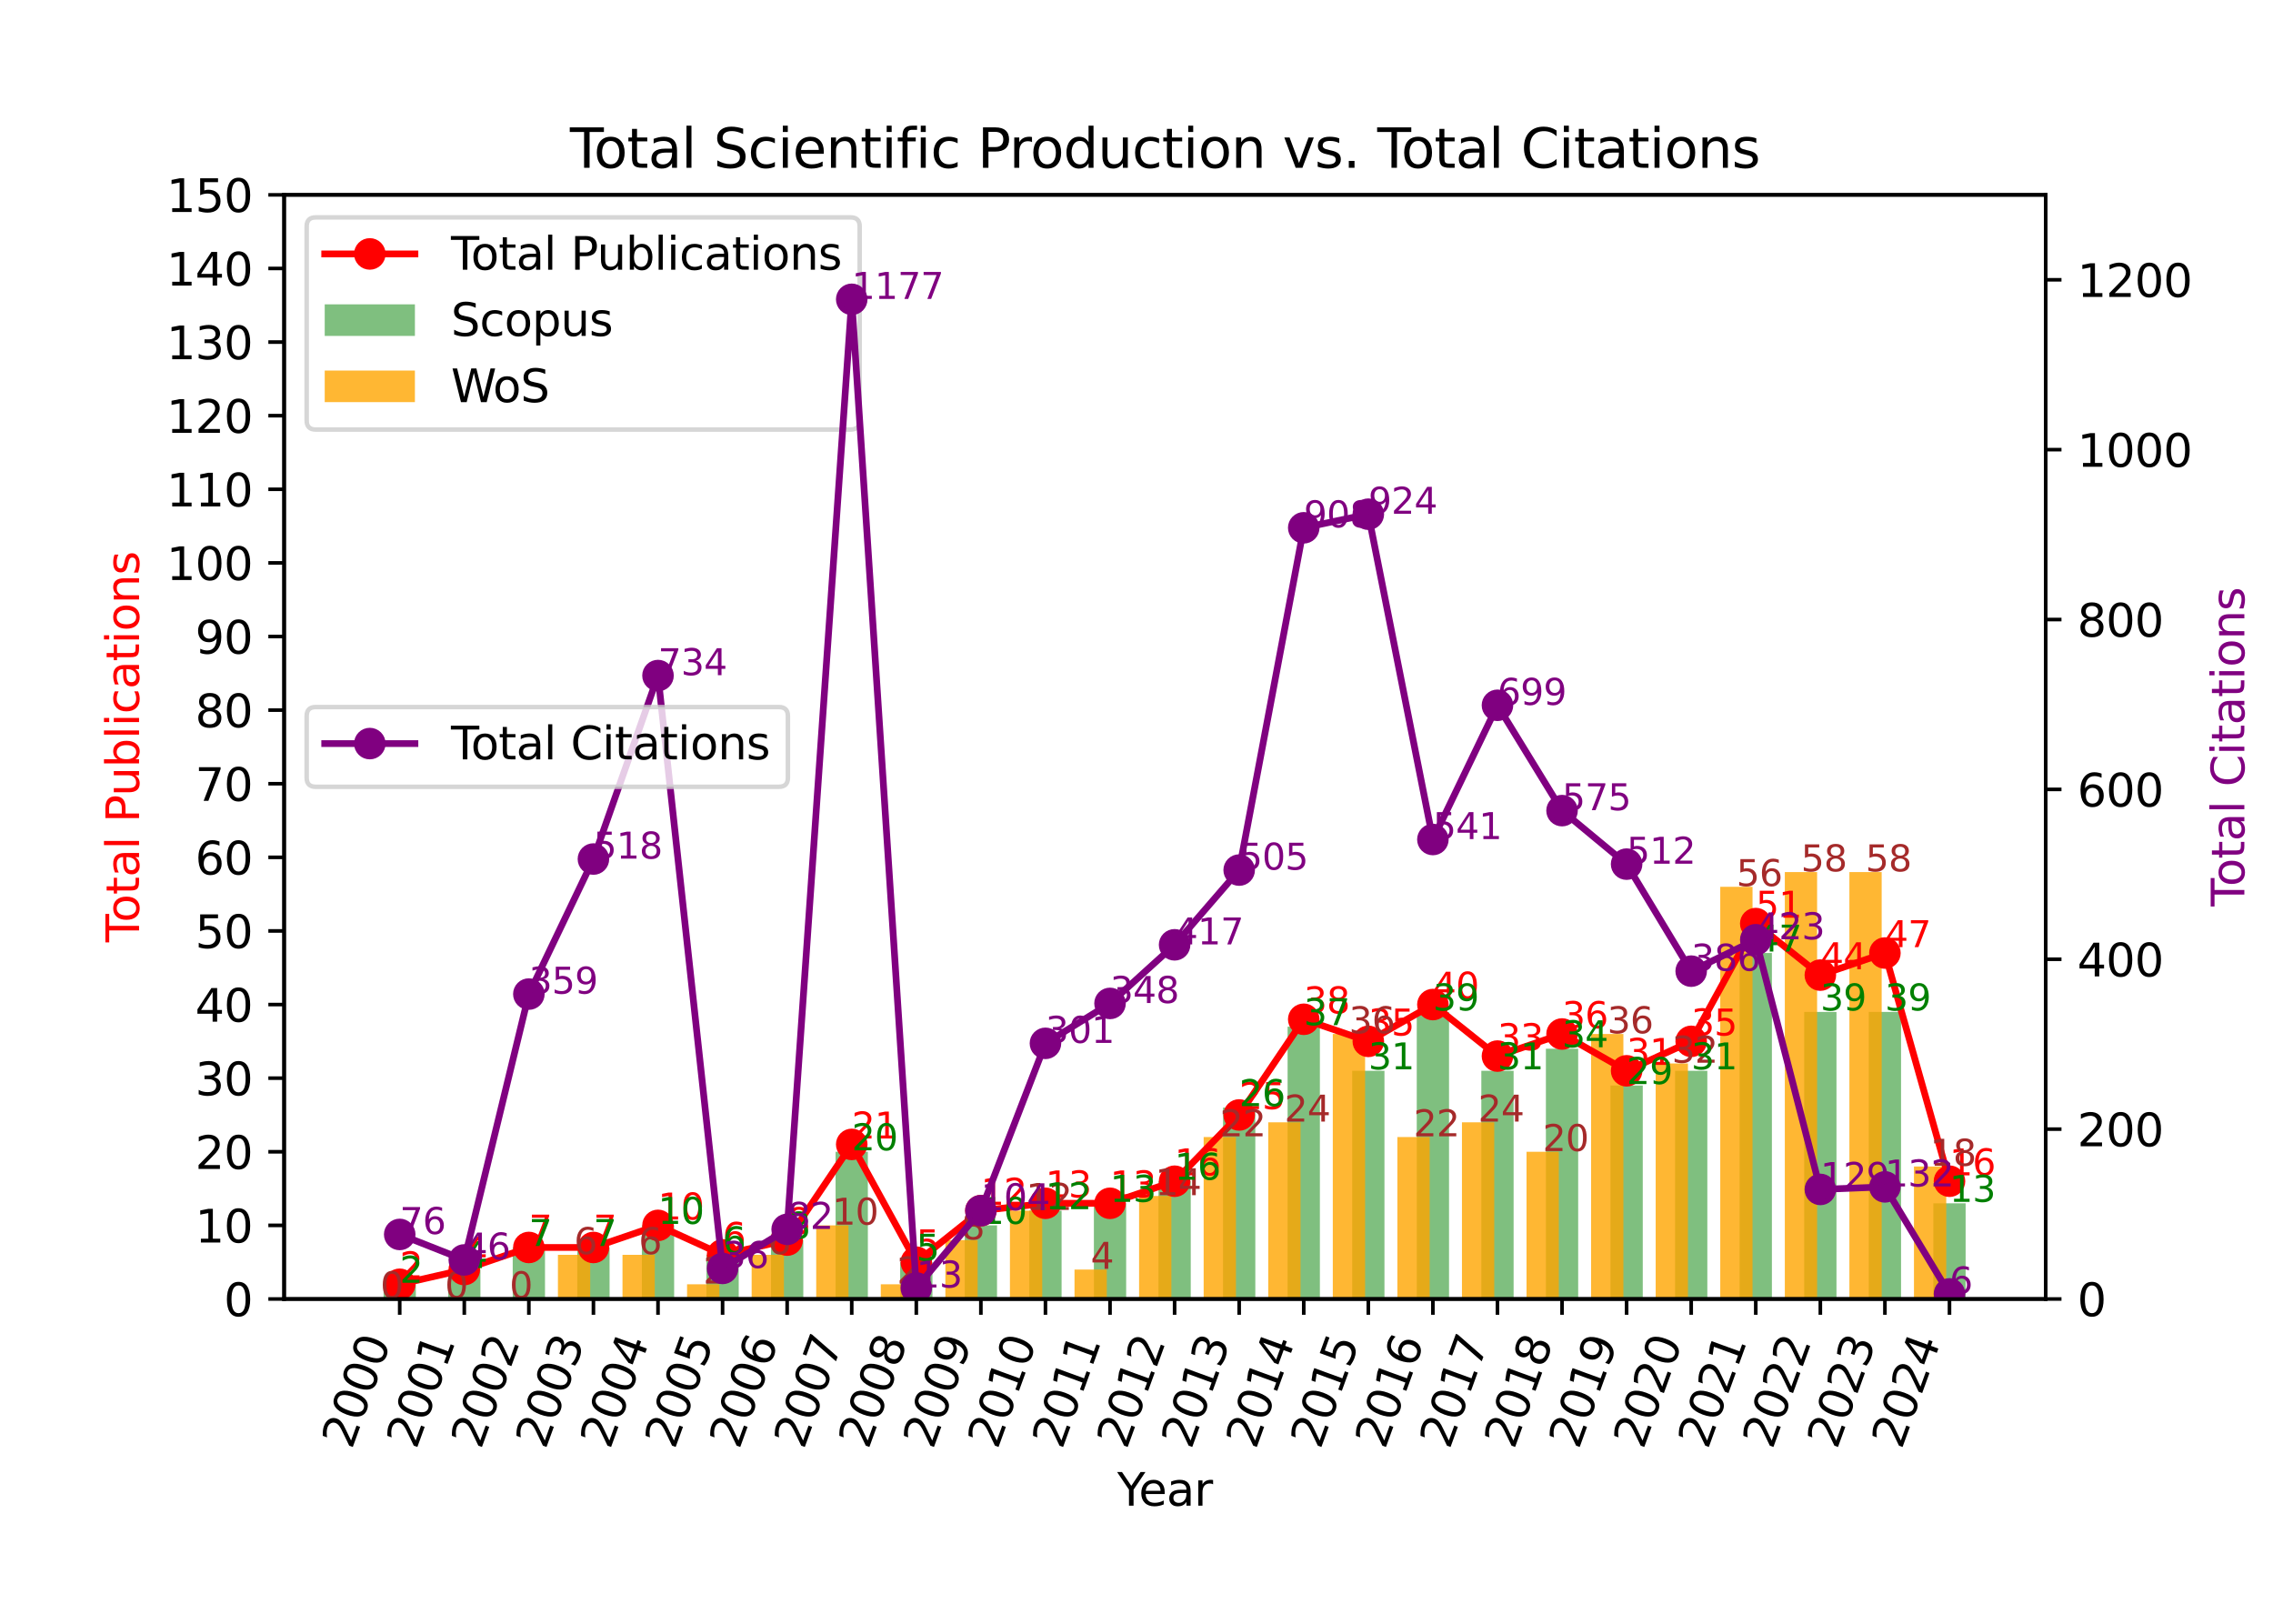 <?xml version="1.0" encoding="utf-8" standalone="no"?>
<!DOCTYPE svg PUBLIC "-//W3C//DTD SVG 1.1//EN"
  "http://www.w3.org/Graphics/SVG/1.1/DTD/svg11.dtd">
<svg xmlns:xlink="http://www.w3.org/1999/xlink" width="504pt" height="360pt" viewBox="0 0 504 360" xmlns="http://www.w3.org/2000/svg" version="1.1">
 <defs>
  <style type="text/css">*{stroke-linejoin: round; stroke-linecap: butt}</style>
 </defs>
 <g id="figure_1">
  <g id="patch_1">
   <path d="M 0 360 
L 504 360 
L 504 0 
L 0 0 
z
" style="fill: #ffffff"/>
  </g>
  <g id="axes_1">
   <g id="patch_2">
    <path d="M 63 288 
L 453.6 288 
L 453.6 43.2 
L 63 43.2 
z
" style="fill: #ffffff"/>
   </g>
   <g id="patch_3">
    <path d="M 428.686 288 
L 435.845 288 
L 435.845 266.784 
L 428.686 266.784 
z
" clip-path="url(#pb759037bf6)" style="fill: #008000; opacity: 0.5"/>
   </g>
   <g id="patch_4">
    <path d="M 414.368 288 
L 421.527 288 
L 421.527 224.352 
L 414.368 224.352 
z
" clip-path="url(#pb759037bf6)" style="fill: #008000; opacity: 0.5"/>
   </g>
   <g id="patch_5">
    <path d="M 400.05 288 
L 407.209 288 
L 407.209 224.352 
L 400.05 224.352 
z
" clip-path="url(#pb759037bf6)" style="fill: #008000; opacity: 0.5"/>
   </g>
   <g id="patch_6">
    <path d="M 385.732 288 
L 392.891 288 
L 392.891 211.296 
L 385.732 211.296 
z
" clip-path="url(#pb759037bf6)" style="fill: #008000; opacity: 0.5"/>
   </g>
   <g id="patch_7">
    <path d="M 371.414 288 
L 378.573 288 
L 378.573 237.408 
L 371.414 237.408 
z
" clip-path="url(#pb759037bf6)" style="fill: #008000; opacity: 0.5"/>
   </g>
   <g id="patch_8">
    <path d="M 357.095 288 
L 364.255 288 
L 364.255 240.672 
L 357.095 240.672 
z
" clip-path="url(#pb759037bf6)" style="fill: #008000; opacity: 0.5"/>
   </g>
   <g id="patch_9">
    <path d="M 342.777 288 
L 349.936 288 
L 349.936 232.512 
L 342.777 232.512 
z
" clip-path="url(#pb759037bf6)" style="fill: #008000; opacity: 0.5"/>
   </g>
   <g id="patch_10">
    <path d="M 328.459 288 
L 335.618 288 
L 335.618 237.408 
L 328.459 237.408 
z
" clip-path="url(#pb759037bf6)" style="fill: #008000; opacity: 0.5"/>
   </g>
   <g id="patch_11">
    <path d="M 314.141 288 
L 321.3 288 
L 321.3 224.352 
L 314.141 224.352 
z
" clip-path="url(#pb759037bf6)" style="fill: #008000; opacity: 0.5"/>
   </g>
   <g id="patch_12">
    <path d="M 299.823 288 
L 306.982 288 
L 306.982 237.408 
L 299.823 237.408 
z
" clip-path="url(#pb759037bf6)" style="fill: #008000; opacity: 0.5"/>
   </g>
   <g id="patch_13">
    <path d="M 285.505 288 
L 292.664 288 
L 292.664 227.616 
L 285.505 227.616 
z
" clip-path="url(#pb759037bf6)" style="fill: #008000; opacity: 0.5"/>
   </g>
   <g id="patch_14">
    <path d="M 271.186 288 
L 278.345 288 
L 278.345 245.568 
L 271.186 245.568 
z
" clip-path="url(#pb759037bf6)" style="fill: #008000; opacity: 0.5"/>
   </g>
   <g id="patch_15">
    <path d="M 256.868 288 
L 264.027 288 
L 264.027 261.888 
L 256.868 261.888 
z
" clip-path="url(#pb759037bf6)" style="fill: #008000; opacity: 0.5"/>
   </g>
   <g id="patch_16">
    <path d="M 242.55 288 
L 249.709 288 
L 249.709 266.784 
L 242.55 266.784 
z
" clip-path="url(#pb759037bf6)" style="fill: #008000; opacity: 0.5"/>
   </g>
   <g id="patch_17">
    <path d="M 228.232 288 
L 235.391 288 
L 235.391 268.416 
L 228.232 268.416 
z
" clip-path="url(#pb759037bf6)" style="fill: #008000; opacity: 0.5"/>
   </g>
   <g id="patch_18">
    <path d="M 213.914 288 
L 221.073 288 
L 221.073 271.68 
L 213.914 271.68 
z
" clip-path="url(#pb759037bf6)" style="fill: #008000; opacity: 0.5"/>
   </g>
   <g id="patch_19">
    <path d="M 199.595 288 
L 206.755 288 
L 206.755 279.84 
L 199.595 279.84 
z
" clip-path="url(#pb759037bf6)" style="fill: #008000; opacity: 0.5"/>
   </g>
   <g id="patch_20">
    <path d="M 185.277 288 
L 192.436 288 
L 192.436 255.36 
L 185.277 255.36 
z
" clip-path="url(#pb759037bf6)" style="fill: #008000; opacity: 0.5"/>
   </g>
   <g id="patch_21">
    <path d="M 170.959 288 
L 178.118 288 
L 178.118 274.944 
L 170.959 274.944 
z
" clip-path="url(#pb759037bf6)" style="fill: #008000; opacity: 0.5"/>
   </g>
   <g id="patch_22">
    <path d="M 156.641 288 
L 163.8 288 
L 163.8 278.208 
L 156.641 278.208 
z
" clip-path="url(#pb759037bf6)" style="fill: #008000; opacity: 0.5"/>
   </g>
   <g id="patch_23">
    <path d="M 142.323 288 
L 149.482 288 
L 149.482 271.68 
L 142.323 271.68 
z
" clip-path="url(#pb759037bf6)" style="fill: #008000; opacity: 0.5"/>
   </g>
   <g id="patch_24">
    <path d="M 128.005 288 
L 135.164 288 
L 135.164 276.576 
L 128.005 276.576 
z
" clip-path="url(#pb759037bf6)" style="fill: #008000; opacity: 0.5"/>
   </g>
   <g id="patch_25">
    <path d="M 113.686 288 
L 120.845 288 
L 120.845 276.576 
L 113.686 276.576 
z
" clip-path="url(#pb759037bf6)" style="fill: #008000; opacity: 0.5"/>
   </g>
   <g id="patch_26">
    <path d="M 99.368 288 
L 106.527 288 
L 106.527 281.472 
L 99.368 281.472 
z
" clip-path="url(#pb759037bf6)" style="fill: #008000; opacity: 0.5"/>
   </g>
   <g id="patch_27">
    <path d="M 85.05 288 
L 92.209 288 
L 92.209 284.736 
L 85.05 284.736 
z
" clip-path="url(#pb759037bf6)" style="fill: #008000; opacity: 0.5"/>
   </g>
   <g id="patch_28">
    <path d="M 424.391 288 
L 431.55 288 
L 431.55 258.624 
L 424.391 258.624 
z
" clip-path="url(#pb759037bf6)" style="fill: #ffa500; opacity: 0.8"/>
   </g>
   <g id="patch_29">
    <path d="M 410.073 288 
L 417.232 288 
L 417.232 193.344 
L 410.073 193.344 
z
" clip-path="url(#pb759037bf6)" style="fill: #ffa500; opacity: 0.8"/>
   </g>
   <g id="patch_30">
    <path d="M 395.755 288 
L 402.914 288 
L 402.914 193.344 
L 395.755 193.344 
z
" clip-path="url(#pb759037bf6)" style="fill: #ffa500; opacity: 0.8"/>
   </g>
   <g id="patch_31">
    <path d="M 381.436 288 
L 388.595 288 
L 388.595 196.608 
L 381.436 196.608 
z
" clip-path="url(#pb759037bf6)" style="fill: #ffa500; opacity: 0.8"/>
   </g>
   <g id="patch_32">
    <path d="M 367.118 288 
L 374.277 288 
L 374.277 235.776 
L 367.118 235.776 
z
" clip-path="url(#pb759037bf6)" style="fill: #ffa500; opacity: 0.8"/>
   </g>
   <g id="patch_33">
    <path d="M 352.8 288 
L 359.959 288 
L 359.959 229.248 
L 352.8 229.248 
z
" clip-path="url(#pb759037bf6)" style="fill: #ffa500; opacity: 0.8"/>
   </g>
   <g id="patch_34">
    <path d="M 338.482 288 
L 345.641 288 
L 345.641 255.36 
L 338.482 255.36 
z
" clip-path="url(#pb759037bf6)" style="fill: #ffa500; opacity: 0.8"/>
   </g>
   <g id="patch_35">
    <path d="M 324.164 288 
L 331.323 288 
L 331.323 248.832 
L 324.164 248.832 
z
" clip-path="url(#pb759037bf6)" style="fill: #ffa500; opacity: 0.8"/>
   </g>
   <g id="patch_36">
    <path d="M 309.845 288 
L 317.005 288 
L 317.005 252.096 
L 309.845 252.096 
z
" clip-path="url(#pb759037bf6)" style="fill: #ffa500; opacity: 0.8"/>
   </g>
   <g id="patch_37">
    <path d="M 295.527 288 
L 302.686 288 
L 302.686 229.248 
L 295.527 229.248 
z
" clip-path="url(#pb759037bf6)" style="fill: #ffa500; opacity: 0.8"/>
   </g>
   <g id="patch_38">
    <path d="M 281.209 288 
L 288.368 288 
L 288.368 248.832 
L 281.209 248.832 
z
" clip-path="url(#pb759037bf6)" style="fill: #ffa500; opacity: 0.8"/>
   </g>
   <g id="patch_39">
    <path d="M 266.891 288 
L 274.05 288 
L 274.05 252.096 
L 266.891 252.096 
z
" clip-path="url(#pb759037bf6)" style="fill: #ffa500; opacity: 0.8"/>
   </g>
   <g id="patch_40">
    <path d="M 252.573 288 
L 259.732 288 
L 259.732 265.152 
L 252.573 265.152 
z
" clip-path="url(#pb759037bf6)" style="fill: #ffa500; opacity: 0.8"/>
   </g>
   <g id="patch_41">
    <path d="M 238.255 288 
L 245.414 288 
L 245.414 281.472 
L 238.255 281.472 
z
" clip-path="url(#pb759037bf6)" style="fill: #ffa500; opacity: 0.8"/>
   </g>
   <g id="patch_42">
    <path d="M 223.936 288 
L 231.095 288 
L 231.095 268.416 
L 223.936 268.416 
z
" clip-path="url(#pb759037bf6)" style="fill: #ffa500; opacity: 0.8"/>
   </g>
   <g id="patch_43">
    <path d="M 209.618 288 
L 216.777 288 
L 216.777 274.944 
L 209.618 274.944 
z
" clip-path="url(#pb759037bf6)" style="fill: #ffa500; opacity: 0.8"/>
   </g>
   <g id="patch_44">
    <path d="M 195.3 288 
L 202.459 288 
L 202.459 284.736 
L 195.3 284.736 
z
" clip-path="url(#pb759037bf6)" style="fill: #ffa500; opacity: 0.8"/>
   </g>
   <g id="patch_45">
    <path d="M 180.982 288 
L 188.141 288 
L 188.141 271.68 
L 180.982 271.68 
z
" clip-path="url(#pb759037bf6)" style="fill: #ffa500; opacity: 0.8"/>
   </g>
   <g id="patch_46">
    <path d="M 166.664 288 
L 173.823 288 
L 173.823 278.208 
L 166.664 278.208 
z
" clip-path="url(#pb759037bf6)" style="fill: #ffa500; opacity: 0.8"/>
   </g>
   <g id="patch_47">
    <path d="M 152.345 288 
L 159.505 288 
L 159.505 284.736 
L 152.345 284.736 
z
" clip-path="url(#pb759037bf6)" style="fill: #ffa500; opacity: 0.8"/>
   </g>
   <g id="patch_48">
    <path d="M 138.027 288 
L 145.186 288 
L 145.186 278.208 
L 138.027 278.208 
z
" clip-path="url(#pb759037bf6)" style="fill: #ffa500; opacity: 0.8"/>
   </g>
   <g id="patch_49">
    <path d="M 123.709 288 
L 130.868 288 
L 130.868 278.208 
L 123.709 278.208 
z
" clip-path="url(#pb759037bf6)" style="fill: #ffa500; opacity: 0.8"/>
   </g>
   <g id="patch_50">
    <path d="M 109.391 288 
L 116.55 288 
L 116.55 288 
L 109.391 288 
z
" clip-path="url(#pb759037bf6)" style="fill: #ffa500; opacity: 0.8"/>
   </g>
   <g id="patch_51">
    <path d="M 95.073 288 
L 102.232 288 
L 102.232 288 
L 95.073 288 
z
" clip-path="url(#pb759037bf6)" style="fill: #ffa500; opacity: 0.8"/>
   </g>
   <g id="patch_52">
    <path d="M 80.755 288 
L 87.914 288 
L 87.914 288 
L 80.755 288 
z
" clip-path="url(#pb759037bf6)" style="fill: #ffa500; opacity: 0.8"/>
   </g>
   <g id="matplotlib.axis_1">
    <g id="xtick_1">
     <g id="line2d_1">
      <defs>
       <path id="mbb3dd50006" d="M 0 0 
L 0 3.5 
" style="stroke: #000000; stroke-width: 0.8"/>
      </defs>
      <g>
       <use xlink:href="#mbb3dd50006" x="432.266" y="288" style="stroke: #000000; stroke-width: 0.8"/>
      </g>
     </g>
     <g id="text_1">
      <!-- 2024 -->
      <g transform="translate(421.607 321.514) rotate(-70) scale(0.1 -0.1)">
       <defs>
        <path id="DejaVuSans-32" d="M 1228 531 
L 3431 531 
L 3431 0 
L 469 0 
L 469 531 
Q 828 903 1448 1529 
Q 2069 2156 2228 2338 
Q 2531 2678 2651 2914 
Q 2772 3150 2772 3378 
Q 2772 3750 2511 3984 
Q 2250 4219 1831 4219 
Q 1534 4219 1204 4116 
Q 875 4013 500 3803 
L 500 4441 
Q 881 4594 1212 4672 
Q 1544 4750 1819 4750 
Q 2544 4750 2975 4387 
Q 3406 4025 3406 3419 
Q 3406 3131 3298 2873 
Q 3191 2616 2906 2266 
Q 2828 2175 2409 1742 
Q 1991 1309 1228 531 
z
" transform="scale(0.016)"/>
        <path id="DejaVuSans-30" d="M 2034 4250 
Q 1547 4250 1301 3770 
Q 1056 3291 1056 2328 
Q 1056 1369 1301 889 
Q 1547 409 2034 409 
Q 2525 409 2770 889 
Q 3016 1369 3016 2328 
Q 3016 3291 2770 3770 
Q 2525 4250 2034 4250 
z
M 2034 4750 
Q 2819 4750 3233 4129 
Q 3647 3509 3647 2328 
Q 3647 1150 3233 529 
Q 2819 -91 2034 -91 
Q 1250 -91 836 529 
Q 422 1150 422 2328 
Q 422 3509 836 4129 
Q 1250 4750 2034 4750 
z
" transform="scale(0.016)"/>
        <path id="DejaVuSans-34" d="M 2419 4116 
L 825 1625 
L 2419 1625 
L 2419 4116 
z
M 2253 4666 
L 3047 4666 
L 3047 1625 
L 3713 1625 
L 3713 1100 
L 3047 1100 
L 3047 0 
L 2419 0 
L 2419 1100 
L 313 1100 
L 313 1709 
L 2253 4666 
z
" transform="scale(0.016)"/>
       </defs>
       <use xlink:href="#DejaVuSans-32"/>
       <use xlink:href="#DejaVuSans-30" x="63.623"/>
       <use xlink:href="#DejaVuSans-32" x="127.246"/>
       <use xlink:href="#DejaVuSans-34" x="190.869"/>
      </g>
     </g>
    </g>
    <g id="xtick_2">
     <g id="line2d_2">
      <g>
       <use xlink:href="#mbb3dd50006" x="417.948" y="288" style="stroke: #000000; stroke-width: 0.8"/>
      </g>
     </g>
     <g id="text_2">
      <!-- 2023 -->
      <g transform="translate(407.289 321.514) rotate(-70) scale(0.1 -0.1)">
       <defs>
        <path id="DejaVuSans-33" d="M 2597 2516 
Q 3050 2419 3304 2112 
Q 3559 1806 3559 1356 
Q 3559 666 3084 287 
Q 2609 -91 1734 -91 
Q 1441 -91 1130 -33 
Q 819 25 488 141 
L 488 750 
Q 750 597 1062 519 
Q 1375 441 1716 441 
Q 2309 441 2620 675 
Q 2931 909 2931 1356 
Q 2931 1769 2642 2001 
Q 2353 2234 1838 2234 
L 1294 2234 
L 1294 2753 
L 1863 2753 
Q 2328 2753 2575 2939 
Q 2822 3125 2822 3475 
Q 2822 3834 2567 4026 
Q 2313 4219 1838 4219 
Q 1578 4219 1281 4162 
Q 984 4106 628 3988 
L 628 4550 
Q 988 4650 1302 4700 
Q 1616 4750 1894 4750 
Q 2613 4750 3031 4423 
Q 3450 4097 3450 3541 
Q 3450 3153 3228 2886 
Q 3006 2619 2597 2516 
z
" transform="scale(0.016)"/>
       </defs>
       <use xlink:href="#DejaVuSans-32"/>
       <use xlink:href="#DejaVuSans-30" x="63.623"/>
       <use xlink:href="#DejaVuSans-32" x="127.246"/>
       <use xlink:href="#DejaVuSans-33" x="190.869"/>
      </g>
     </g>
    </g>
    <g id="xtick_3">
     <g id="line2d_3">
      <g>
       <use xlink:href="#mbb3dd50006" x="403.63" y="288" style="stroke: #000000; stroke-width: 0.8"/>
      </g>
     </g>
     <g id="text_3">
      <!-- 2022 -->
      <g transform="translate(392.971 321.514) rotate(-70) scale(0.1 -0.1)">
       <use xlink:href="#DejaVuSans-32"/>
       <use xlink:href="#DejaVuSans-30" x="63.623"/>
       <use xlink:href="#DejaVuSans-32" x="127.246"/>
       <use xlink:href="#DejaVuSans-32" x="190.869"/>
      </g>
     </g>
    </g>
    <g id="xtick_4">
     <g id="line2d_4">
      <g>
       <use xlink:href="#mbb3dd50006" x="389.311" y="288" style="stroke: #000000; stroke-width: 0.8"/>
      </g>
     </g>
     <g id="text_4">
      <!-- 2021 -->
      <g transform="translate(378.653 321.514) rotate(-70) scale(0.1 -0.1)">
       <defs>
        <path id="DejaVuSans-31" d="M 794 531 
L 1825 531 
L 1825 4091 
L 703 3866 
L 703 4441 
L 1819 4666 
L 2450 4666 
L 2450 531 
L 3481 531 
L 3481 0 
L 794 0 
L 794 531 
z
" transform="scale(0.016)"/>
       </defs>
       <use xlink:href="#DejaVuSans-32"/>
       <use xlink:href="#DejaVuSans-30" x="63.623"/>
       <use xlink:href="#DejaVuSans-32" x="127.246"/>
       <use xlink:href="#DejaVuSans-31" x="190.869"/>
      </g>
     </g>
    </g>
    <g id="xtick_5">
     <g id="line2d_5">
      <g>
       <use xlink:href="#mbb3dd50006" x="374.993" y="288" style="stroke: #000000; stroke-width: 0.8"/>
      </g>
     </g>
     <g id="text_5">
      <!-- 2020 -->
      <g transform="translate(364.335 321.514) rotate(-70) scale(0.1 -0.1)">
       <use xlink:href="#DejaVuSans-32"/>
       <use xlink:href="#DejaVuSans-30" x="63.623"/>
       <use xlink:href="#DejaVuSans-32" x="127.246"/>
       <use xlink:href="#DejaVuSans-30" x="190.869"/>
      </g>
     </g>
    </g>
    <g id="xtick_6">
     <g id="line2d_6">
      <g>
       <use xlink:href="#mbb3dd50006" x="360.675" y="288" style="stroke: #000000; stroke-width: 0.8"/>
      </g>
     </g>
     <g id="text_6">
      <!-- 2019 -->
      <g transform="translate(350.016 321.514) rotate(-70) scale(0.1 -0.1)">
       <defs>
        <path id="DejaVuSans-39" d="M 703 97 
L 703 672 
Q 941 559 1184 500 
Q 1428 441 1663 441 
Q 2288 441 2617 861 
Q 2947 1281 2994 2138 
Q 2813 1869 2534 1725 
Q 2256 1581 1919 1581 
Q 1219 1581 811 2004 
Q 403 2428 403 3163 
Q 403 3881 828 4315 
Q 1253 4750 1959 4750 
Q 2769 4750 3195 4129 
Q 3622 3509 3622 2328 
Q 3622 1225 3098 567 
Q 2575 -91 1691 -91 
Q 1453 -91 1209 -44 
Q 966 3 703 97 
z
M 1959 2075 
Q 2384 2075 2632 2365 
Q 2881 2656 2881 3163 
Q 2881 3666 2632 3958 
Q 2384 4250 1959 4250 
Q 1534 4250 1286 3958 
Q 1038 3666 1038 3163 
Q 1038 2656 1286 2365 
Q 1534 2075 1959 2075 
z
" transform="scale(0.016)"/>
       </defs>
       <use xlink:href="#DejaVuSans-32"/>
       <use xlink:href="#DejaVuSans-30" x="63.623"/>
       <use xlink:href="#DejaVuSans-31" x="127.246"/>
       <use xlink:href="#DejaVuSans-39" x="190.869"/>
      </g>
     </g>
    </g>
    <g id="xtick_7">
     <g id="line2d_7">
      <g>
       <use xlink:href="#mbb3dd50006" x="346.357" y="288" style="stroke: #000000; stroke-width: 0.8"/>
      </g>
     </g>
     <g id="text_7">
      <!-- 2018 -->
      <g transform="translate(335.698 321.514) rotate(-70) scale(0.1 -0.1)">
       <defs>
        <path id="DejaVuSans-38" d="M 2034 2216 
Q 1584 2216 1326 1975 
Q 1069 1734 1069 1313 
Q 1069 891 1326 650 
Q 1584 409 2034 409 
Q 2484 409 2743 651 
Q 3003 894 3003 1313 
Q 3003 1734 2745 1975 
Q 2488 2216 2034 2216 
z
M 1403 2484 
Q 997 2584 770 2862 
Q 544 3141 544 3541 
Q 544 4100 942 4425 
Q 1341 4750 2034 4750 
Q 2731 4750 3128 4425 
Q 3525 4100 3525 3541 
Q 3525 3141 3298 2862 
Q 3072 2584 2669 2484 
Q 3125 2378 3379 2068 
Q 3634 1759 3634 1313 
Q 3634 634 3220 271 
Q 2806 -91 2034 -91 
Q 1263 -91 848 271 
Q 434 634 434 1313 
Q 434 1759 690 2068 
Q 947 2378 1403 2484 
z
M 1172 3481 
Q 1172 3119 1398 2916 
Q 1625 2713 2034 2713 
Q 2441 2713 2670 2916 
Q 2900 3119 2900 3481 
Q 2900 3844 2670 4047 
Q 2441 4250 2034 4250 
Q 1625 4250 1398 4047 
Q 1172 3844 1172 3481 
z
" transform="scale(0.016)"/>
       </defs>
       <use xlink:href="#DejaVuSans-32"/>
       <use xlink:href="#DejaVuSans-30" x="63.623"/>
       <use xlink:href="#DejaVuSans-31" x="127.246"/>
       <use xlink:href="#DejaVuSans-38" x="190.869"/>
      </g>
     </g>
    </g>
    <g id="xtick_8">
     <g id="line2d_8">
      <g>
       <use xlink:href="#mbb3dd50006" x="332.039" y="288" style="stroke: #000000; stroke-width: 0.8"/>
      </g>
     </g>
     <g id="text_8">
      <!-- 2017 -->
      <g transform="translate(321.38 321.514) rotate(-70) scale(0.1 -0.1)">
       <defs>
        <path id="DejaVuSans-37" d="M 525 4666 
L 3525 4666 
L 3525 4397 
L 1831 0 
L 1172 0 
L 2766 4134 
L 525 4134 
L 525 4666 
z
" transform="scale(0.016)"/>
       </defs>
       <use xlink:href="#DejaVuSans-32"/>
       <use xlink:href="#DejaVuSans-30" x="63.623"/>
       <use xlink:href="#DejaVuSans-31" x="127.246"/>
       <use xlink:href="#DejaVuSans-37" x="190.869"/>
      </g>
     </g>
    </g>
    <g id="xtick_9">
     <g id="line2d_9">
      <g>
       <use xlink:href="#mbb3dd50006" x="317.72" y="288" style="stroke: #000000; stroke-width: 0.8"/>
      </g>
     </g>
     <g id="text_9">
      <!-- 2016 -->
      <g transform="translate(307.062 321.514) rotate(-70) scale(0.1 -0.1)">
       <defs>
        <path id="DejaVuSans-36" d="M 2113 2584 
Q 1688 2584 1439 2293 
Q 1191 2003 1191 1497 
Q 1191 994 1439 701 
Q 1688 409 2113 409 
Q 2538 409 2786 701 
Q 3034 994 3034 1497 
Q 3034 2003 2786 2293 
Q 2538 2584 2113 2584 
z
M 3366 4563 
L 3366 3988 
Q 3128 4100 2886 4159 
Q 2644 4219 2406 4219 
Q 1781 4219 1451 3797 
Q 1122 3375 1075 2522 
Q 1259 2794 1537 2939 
Q 1816 3084 2150 3084 
Q 2853 3084 3261 2657 
Q 3669 2231 3669 1497 
Q 3669 778 3244 343 
Q 2819 -91 2113 -91 
Q 1303 -91 875 529 
Q 447 1150 447 2328 
Q 447 3434 972 4092 
Q 1497 4750 2381 4750 
Q 2619 4750 2861 4703 
Q 3103 4656 3366 4563 
z
" transform="scale(0.016)"/>
       </defs>
       <use xlink:href="#DejaVuSans-32"/>
       <use xlink:href="#DejaVuSans-30" x="63.623"/>
       <use xlink:href="#DejaVuSans-31" x="127.246"/>
       <use xlink:href="#DejaVuSans-36" x="190.869"/>
      </g>
     </g>
    </g>
    <g id="xtick_10">
     <g id="line2d_10">
      <g>
       <use xlink:href="#mbb3dd50006" x="303.402" y="288" style="stroke: #000000; stroke-width: 0.8"/>
      </g>
     </g>
     <g id="text_10">
      <!-- 2015 -->
      <g transform="translate(292.744 321.514) rotate(-70) scale(0.1 -0.1)">
       <defs>
        <path id="DejaVuSans-35" d="M 691 4666 
L 3169 4666 
L 3169 4134 
L 1269 4134 
L 1269 2991 
Q 1406 3038 1543 3061 
Q 1681 3084 1819 3084 
Q 2600 3084 3056 2656 
Q 3513 2228 3513 1497 
Q 3513 744 3044 326 
Q 2575 -91 1722 -91 
Q 1428 -91 1123 -41 
Q 819 9 494 109 
L 494 744 
Q 775 591 1075 516 
Q 1375 441 1709 441 
Q 2250 441 2565 725 
Q 2881 1009 2881 1497 
Q 2881 1984 2565 2268 
Q 2250 2553 1709 2553 
Q 1456 2553 1204 2497 
Q 953 2441 691 2322 
L 691 4666 
z
" transform="scale(0.016)"/>
       </defs>
       <use xlink:href="#DejaVuSans-32"/>
       <use xlink:href="#DejaVuSans-30" x="63.623"/>
       <use xlink:href="#DejaVuSans-31" x="127.246"/>
       <use xlink:href="#DejaVuSans-35" x="190.869"/>
      </g>
     </g>
    </g>
    <g id="xtick_11">
     <g id="line2d_11">
      <g>
       <use xlink:href="#mbb3dd50006" x="289.084" y="288" style="stroke: #000000; stroke-width: 0.8"/>
      </g>
     </g>
     <g id="text_11">
      <!-- 2014 -->
      <g transform="translate(278.425 321.514) rotate(-70) scale(0.1 -0.1)">
       <use xlink:href="#DejaVuSans-32"/>
       <use xlink:href="#DejaVuSans-30" x="63.623"/>
       <use xlink:href="#DejaVuSans-31" x="127.246"/>
       <use xlink:href="#DejaVuSans-34" x="190.869"/>
      </g>
     </g>
    </g>
    <g id="xtick_12">
     <g id="line2d_12">
      <g>
       <use xlink:href="#mbb3dd50006" x="274.766" y="288" style="stroke: #000000; stroke-width: 0.8"/>
      </g>
     </g>
     <g id="text_12">
      <!-- 2013 -->
      <g transform="translate(264.107 321.514) rotate(-70) scale(0.1 -0.1)">
       <use xlink:href="#DejaVuSans-32"/>
       <use xlink:href="#DejaVuSans-30" x="63.623"/>
       <use xlink:href="#DejaVuSans-31" x="127.246"/>
       <use xlink:href="#DejaVuSans-33" x="190.869"/>
      </g>
     </g>
    </g>
    <g id="xtick_13">
     <g id="line2d_13">
      <g>
       <use xlink:href="#mbb3dd50006" x="260.448" y="288" style="stroke: #000000; stroke-width: 0.8"/>
      </g>
     </g>
     <g id="text_13">
      <!-- 2012 -->
      <g transform="translate(249.789 321.514) rotate(-70) scale(0.1 -0.1)">
       <use xlink:href="#DejaVuSans-32"/>
       <use xlink:href="#DejaVuSans-30" x="63.623"/>
       <use xlink:href="#DejaVuSans-31" x="127.246"/>
       <use xlink:href="#DejaVuSans-32" x="190.869"/>
      </g>
     </g>
    </g>
    <g id="xtick_14">
     <g id="line2d_14">
      <g>
       <use xlink:href="#mbb3dd50006" x="246.13" y="288" style="stroke: #000000; stroke-width: 0.8"/>
      </g>
     </g>
     <g id="text_14">
      <!-- 2011 -->
      <g transform="translate(235.471 321.514) rotate(-70) scale(0.1 -0.1)">
       <use xlink:href="#DejaVuSans-32"/>
       <use xlink:href="#DejaVuSans-30" x="63.623"/>
       <use xlink:href="#DejaVuSans-31" x="127.246"/>
       <use xlink:href="#DejaVuSans-31" x="190.869"/>
      </g>
     </g>
    </g>
    <g id="xtick_15">
     <g id="line2d_15">
      <g>
       <use xlink:href="#mbb3dd50006" x="231.811" y="288" style="stroke: #000000; stroke-width: 0.8"/>
      </g>
     </g>
     <g id="text_15">
      <!-- 2010 -->
      <g transform="translate(221.153 321.514) rotate(-70) scale(0.1 -0.1)">
       <use xlink:href="#DejaVuSans-32"/>
       <use xlink:href="#DejaVuSans-30" x="63.623"/>
       <use xlink:href="#DejaVuSans-31" x="127.246"/>
       <use xlink:href="#DejaVuSans-30" x="190.869"/>
      </g>
     </g>
    </g>
    <g id="xtick_16">
     <g id="line2d_16">
      <g>
       <use xlink:href="#mbb3dd50006" x="217.493" y="288" style="stroke: #000000; stroke-width: 0.8"/>
      </g>
     </g>
     <g id="text_16">
      <!-- 2009 -->
      <g transform="translate(206.835 321.514) rotate(-70) scale(0.1 -0.1)">
       <use xlink:href="#DejaVuSans-32"/>
       <use xlink:href="#DejaVuSans-30" x="63.623"/>
       <use xlink:href="#DejaVuSans-30" x="127.246"/>
       <use xlink:href="#DejaVuSans-39" x="190.869"/>
      </g>
     </g>
    </g>
    <g id="xtick_17">
     <g id="line2d_17">
      <g>
       <use xlink:href="#mbb3dd50006" x="203.175" y="288" style="stroke: #000000; stroke-width: 0.8"/>
      </g>
     </g>
     <g id="text_17">
      <!-- 2008 -->
      <g transform="translate(192.516 321.514) rotate(-70) scale(0.1 -0.1)">
       <use xlink:href="#DejaVuSans-32"/>
       <use xlink:href="#DejaVuSans-30" x="63.623"/>
       <use xlink:href="#DejaVuSans-30" x="127.246"/>
       <use xlink:href="#DejaVuSans-38" x="190.869"/>
      </g>
     </g>
    </g>
    <g id="xtick_18">
     <g id="line2d_18">
      <g>
       <use xlink:href="#mbb3dd50006" x="188.857" y="288" style="stroke: #000000; stroke-width: 0.8"/>
      </g>
     </g>
     <g id="text_18">
      <!-- 2007 -->
      <g transform="translate(178.198 321.514) rotate(-70) scale(0.1 -0.1)">
       <use xlink:href="#DejaVuSans-32"/>
       <use xlink:href="#DejaVuSans-30" x="63.623"/>
       <use xlink:href="#DejaVuSans-30" x="127.246"/>
       <use xlink:href="#DejaVuSans-37" x="190.869"/>
      </g>
     </g>
    </g>
    <g id="xtick_19">
     <g id="line2d_19">
      <g>
       <use xlink:href="#mbb3dd50006" x="174.539" y="288" style="stroke: #000000; stroke-width: 0.8"/>
      </g>
     </g>
     <g id="text_19">
      <!-- 2006 -->
      <g transform="translate(163.88 321.514) rotate(-70) scale(0.1 -0.1)">
       <use xlink:href="#DejaVuSans-32"/>
       <use xlink:href="#DejaVuSans-30" x="63.623"/>
       <use xlink:href="#DejaVuSans-30" x="127.246"/>
       <use xlink:href="#DejaVuSans-36" x="190.869"/>
      </g>
     </g>
    </g>
    <g id="xtick_20">
     <g id="line2d_20">
      <g>
       <use xlink:href="#mbb3dd50006" x="160.22" y="288" style="stroke: #000000; stroke-width: 0.8"/>
      </g>
     </g>
     <g id="text_20">
      <!-- 2005 -->
      <g transform="translate(149.562 321.514) rotate(-70) scale(0.1 -0.1)">
       <use xlink:href="#DejaVuSans-32"/>
       <use xlink:href="#DejaVuSans-30" x="63.623"/>
       <use xlink:href="#DejaVuSans-30" x="127.246"/>
       <use xlink:href="#DejaVuSans-35" x="190.869"/>
      </g>
     </g>
    </g>
    <g id="xtick_21">
     <g id="line2d_21">
      <g>
       <use xlink:href="#mbb3dd50006" x="145.902" y="288" style="stroke: #000000; stroke-width: 0.8"/>
      </g>
     </g>
     <g id="text_21">
      <!-- 2004 -->
      <g transform="translate(135.244 321.514) rotate(-70) scale(0.1 -0.1)">
       <use xlink:href="#DejaVuSans-32"/>
       <use xlink:href="#DejaVuSans-30" x="63.623"/>
       <use xlink:href="#DejaVuSans-30" x="127.246"/>
       <use xlink:href="#DejaVuSans-34" x="190.869"/>
      </g>
     </g>
    </g>
    <g id="xtick_22">
     <g id="line2d_22">
      <g>
       <use xlink:href="#mbb3dd50006" x="131.584" y="288" style="stroke: #000000; stroke-width: 0.8"/>
      </g>
     </g>
     <g id="text_22">
      <!-- 2003 -->
      <g transform="translate(120.925 321.514) rotate(-70) scale(0.1 -0.1)">
       <use xlink:href="#DejaVuSans-32"/>
       <use xlink:href="#DejaVuSans-30" x="63.623"/>
       <use xlink:href="#DejaVuSans-30" x="127.246"/>
       <use xlink:href="#DejaVuSans-33" x="190.869"/>
      </g>
     </g>
    </g>
    <g id="xtick_23">
     <g id="line2d_23">
      <g>
       <use xlink:href="#mbb3dd50006" x="117.266" y="288" style="stroke: #000000; stroke-width: 0.8"/>
      </g>
     </g>
     <g id="text_23">
      <!-- 2002 -->
      <g transform="translate(106.607 321.514) rotate(-70) scale(0.1 -0.1)">
       <use xlink:href="#DejaVuSans-32"/>
       <use xlink:href="#DejaVuSans-30" x="63.623"/>
       <use xlink:href="#DejaVuSans-30" x="127.246"/>
       <use xlink:href="#DejaVuSans-32" x="190.869"/>
      </g>
     </g>
    </g>
    <g id="xtick_24">
     <g id="line2d_24">
      <g>
       <use xlink:href="#mbb3dd50006" x="102.948" y="288" style="stroke: #000000; stroke-width: 0.8"/>
      </g>
     </g>
     <g id="text_24">
      <!-- 2001 -->
      <g transform="translate(92.289 321.514) rotate(-70) scale(0.1 -0.1)">
       <use xlink:href="#DejaVuSans-32"/>
       <use xlink:href="#DejaVuSans-30" x="63.623"/>
       <use xlink:href="#DejaVuSans-30" x="127.246"/>
       <use xlink:href="#DejaVuSans-31" x="190.869"/>
      </g>
     </g>
    </g>
    <g id="xtick_25">
     <g id="line2d_25">
      <g>
       <use xlink:href="#mbb3dd50006" x="88.63" y="288" style="stroke: #000000; stroke-width: 0.8"/>
      </g>
     </g>
     <g id="text_25">
      <!-- 2000 -->
      <g transform="translate(77.971 321.514) rotate(-70) scale(0.1 -0.1)">
       <use xlink:href="#DejaVuSans-32"/>
       <use xlink:href="#DejaVuSans-30" x="63.623"/>
       <use xlink:href="#DejaVuSans-30" x="127.246"/>
       <use xlink:href="#DejaVuSans-30" x="190.869"/>
      </g>
     </g>
    </g>
    <g id="text_26">
     <!-- Year -->
     <g transform="translate(247.713 333.824) scale(0.1 -0.1)">
      <defs>
       <path id="DejaVuSans-59" d="M -13 4666 
L 666 4666 
L 1959 2747 
L 3244 4666 
L 3922 4666 
L 2272 2222 
L 2272 0 
L 1638 0 
L 1638 2222 
L -13 4666 
z
" transform="scale(0.016)"/>
       <path id="DejaVuSans-65" d="M 3597 1894 
L 3597 1613 
L 953 1613 
Q 991 1019 1311 708 
Q 1631 397 2203 397 
Q 2534 397 2845 478 
Q 3156 559 3463 722 
L 3463 178 
Q 3153 47 2828 -22 
Q 2503 -91 2169 -91 
Q 1331 -91 842 396 
Q 353 884 353 1716 
Q 353 2575 817 3079 
Q 1281 3584 2069 3584 
Q 2775 3584 3186 3129 
Q 3597 2675 3597 1894 
z
M 3022 2063 
Q 3016 2534 2758 2815 
Q 2500 3097 2075 3097 
Q 1594 3097 1305 2825 
Q 1016 2553 972 2059 
L 3022 2063 
z
" transform="scale(0.016)"/>
       <path id="DejaVuSans-61" d="M 2194 1759 
Q 1497 1759 1228 1600 
Q 959 1441 959 1056 
Q 959 750 1161 570 
Q 1363 391 1709 391 
Q 2188 391 2477 730 
Q 2766 1069 2766 1631 
L 2766 1759 
L 2194 1759 
z
M 3341 1997 
L 3341 0 
L 2766 0 
L 2766 531 
Q 2569 213 2275 61 
Q 1981 -91 1556 -91 
Q 1019 -91 701 211 
Q 384 513 384 1019 
Q 384 1609 779 1909 
Q 1175 2209 1959 2209 
L 2766 2209 
L 2766 2266 
Q 2766 2663 2505 2880 
Q 2244 3097 1772 3097 
Q 1472 3097 1187 3025 
Q 903 2953 641 2809 
L 641 3341 
Q 956 3463 1253 3523 
Q 1550 3584 1831 3584 
Q 2591 3584 2966 3190 
Q 3341 2797 3341 1997 
z
" transform="scale(0.016)"/>
       <path id="DejaVuSans-72" d="M 2631 2963 
Q 2534 3019 2420 3045 
Q 2306 3072 2169 3072 
Q 1681 3072 1420 2755 
Q 1159 2438 1159 1844 
L 1159 0 
L 581 0 
L 581 3500 
L 1159 3500 
L 1159 2956 
Q 1341 3275 1631 3429 
Q 1922 3584 2338 3584 
Q 2397 3584 2469 3576 
Q 2541 3569 2628 3553 
L 2631 2963 
z
" transform="scale(0.016)"/>
      </defs>
      <use xlink:href="#DejaVuSans-59"/>
      <use xlink:href="#DejaVuSans-65" x="47.834"/>
      <use xlink:href="#DejaVuSans-61" x="109.357"/>
      <use xlink:href="#DejaVuSans-72" x="170.637"/>
     </g>
    </g>
   </g>
   <g id="matplotlib.axis_2">
    <g id="ytick_1">
     <g id="line2d_26">
      <defs>
       <path id="m8edc952169" d="M 0 0 
L -3.5 0 
" style="stroke: #000000; stroke-width: 0.8"/>
      </defs>
      <g>
       <use xlink:href="#m8edc952169" x="63" y="288" style="stroke: #000000; stroke-width: 0.8"/>
      </g>
     </g>
     <g id="text_27">
      <!-- 0 -->
      <g transform="translate(49.638 291.799) scale(0.1 -0.1)">
       <use xlink:href="#DejaVuSans-30"/>
      </g>
     </g>
    </g>
    <g id="ytick_2">
     <g id="line2d_27">
      <g>
       <use xlink:href="#m8edc952169" x="63" y="271.68" style="stroke: #000000; stroke-width: 0.8"/>
      </g>
     </g>
     <g id="text_28">
      <!-- 10 -->
      <g transform="translate(43.275 275.479) scale(0.1 -0.1)">
       <use xlink:href="#DejaVuSans-31"/>
       <use xlink:href="#DejaVuSans-30" x="63.623"/>
      </g>
     </g>
    </g>
    <g id="ytick_3">
     <g id="line2d_28">
      <g>
       <use xlink:href="#m8edc952169" x="63" y="255.36" style="stroke: #000000; stroke-width: 0.8"/>
      </g>
     </g>
     <g id="text_29">
      <!-- 20 -->
      <g transform="translate(43.275 259.159) scale(0.1 -0.1)">
       <use xlink:href="#DejaVuSans-32"/>
       <use xlink:href="#DejaVuSans-30" x="63.623"/>
      </g>
     </g>
    </g>
    <g id="ytick_4">
     <g id="line2d_29">
      <g>
       <use xlink:href="#m8edc952169" x="63" y="239.04" style="stroke: #000000; stroke-width: 0.8"/>
      </g>
     </g>
     <g id="text_30">
      <!-- 30 -->
      <g transform="translate(43.275 242.839) scale(0.1 -0.1)">
       <use xlink:href="#DejaVuSans-33"/>
       <use xlink:href="#DejaVuSans-30" x="63.623"/>
      </g>
     </g>
    </g>
    <g id="ytick_5">
     <g id="line2d_30">
      <g>
       <use xlink:href="#m8edc952169" x="63" y="222.72" style="stroke: #000000; stroke-width: 0.8"/>
      </g>
     </g>
     <g id="text_31">
      <!-- 40 -->
      <g transform="translate(43.275 226.519) scale(0.1 -0.1)">
       <use xlink:href="#DejaVuSans-34"/>
       <use xlink:href="#DejaVuSans-30" x="63.623"/>
      </g>
     </g>
    </g>
    <g id="ytick_6">
     <g id="line2d_31">
      <g>
       <use xlink:href="#m8edc952169" x="63" y="206.4" style="stroke: #000000; stroke-width: 0.8"/>
      </g>
     </g>
     <g id="text_32">
      <!-- 50 -->
      <g transform="translate(43.275 210.199) scale(0.1 -0.1)">
       <use xlink:href="#DejaVuSans-35"/>
       <use xlink:href="#DejaVuSans-30" x="63.623"/>
      </g>
     </g>
    </g>
    <g id="ytick_7">
     <g id="line2d_32">
      <g>
       <use xlink:href="#m8edc952169" x="63" y="190.08" style="stroke: #000000; stroke-width: 0.8"/>
      </g>
     </g>
     <g id="text_33">
      <!-- 60 -->
      <g transform="translate(43.275 193.879) scale(0.1 -0.1)">
       <use xlink:href="#DejaVuSans-36"/>
       <use xlink:href="#DejaVuSans-30" x="63.623"/>
      </g>
     </g>
    </g>
    <g id="ytick_8">
     <g id="line2d_33">
      <g>
       <use xlink:href="#m8edc952169" x="63" y="173.76" style="stroke: #000000; stroke-width: 0.8"/>
      </g>
     </g>
     <g id="text_34">
      <!-- 70 -->
      <g transform="translate(43.275 177.559) scale(0.1 -0.1)">
       <use xlink:href="#DejaVuSans-37"/>
       <use xlink:href="#DejaVuSans-30" x="63.623"/>
      </g>
     </g>
    </g>
    <g id="ytick_9">
     <g id="line2d_34">
      <g>
       <use xlink:href="#m8edc952169" x="63" y="157.44" style="stroke: #000000; stroke-width: 0.8"/>
      </g>
     </g>
     <g id="text_35">
      <!-- 80 -->
      <g transform="translate(43.275 161.239) scale(0.1 -0.1)">
       <use xlink:href="#DejaVuSans-38"/>
       <use xlink:href="#DejaVuSans-30" x="63.623"/>
      </g>
     </g>
    </g>
    <g id="ytick_10">
     <g id="line2d_35">
      <g>
       <use xlink:href="#m8edc952169" x="63" y="141.12" style="stroke: #000000; stroke-width: 0.8"/>
      </g>
     </g>
     <g id="text_36">
      <!-- 90 -->
      <g transform="translate(43.275 144.919) scale(0.1 -0.1)">
       <use xlink:href="#DejaVuSans-39"/>
       <use xlink:href="#DejaVuSans-30" x="63.623"/>
      </g>
     </g>
    </g>
    <g id="ytick_11">
     <g id="line2d_36">
      <g>
       <use xlink:href="#m8edc952169" x="63" y="124.8" style="stroke: #000000; stroke-width: 0.8"/>
      </g>
     </g>
     <g id="text_37">
      <!-- 100 -->
      <g transform="translate(36.913 128.599) scale(0.1 -0.1)">
       <use xlink:href="#DejaVuSans-31"/>
       <use xlink:href="#DejaVuSans-30" x="63.623"/>
       <use xlink:href="#DejaVuSans-30" x="127.246"/>
      </g>
     </g>
    </g>
    <g id="ytick_12">
     <g id="line2d_37">
      <g>
       <use xlink:href="#m8edc952169" x="63" y="108.48" style="stroke: #000000; stroke-width: 0.8"/>
      </g>
     </g>
     <g id="text_38">
      <!-- 110 -->
      <g transform="translate(36.913 112.279) scale(0.1 -0.1)">
       <use xlink:href="#DejaVuSans-31"/>
       <use xlink:href="#DejaVuSans-31" x="63.623"/>
       <use xlink:href="#DejaVuSans-30" x="127.246"/>
      </g>
     </g>
    </g>
    <g id="ytick_13">
     <g id="line2d_38">
      <g>
       <use xlink:href="#m8edc952169" x="63" y="92.16" style="stroke: #000000; stroke-width: 0.8"/>
      </g>
     </g>
     <g id="text_39">
      <!-- 120 -->
      <g transform="translate(36.913 95.959) scale(0.1 -0.1)">
       <use xlink:href="#DejaVuSans-31"/>
       <use xlink:href="#DejaVuSans-32" x="63.623"/>
       <use xlink:href="#DejaVuSans-30" x="127.246"/>
      </g>
     </g>
    </g>
    <g id="ytick_14">
     <g id="line2d_39">
      <g>
       <use xlink:href="#m8edc952169" x="63" y="75.84" style="stroke: #000000; stroke-width: 0.8"/>
      </g>
     </g>
     <g id="text_40">
      <!-- 130 -->
      <g transform="translate(36.913 79.639) scale(0.1 -0.1)">
       <use xlink:href="#DejaVuSans-31"/>
       <use xlink:href="#DejaVuSans-33" x="63.623"/>
       <use xlink:href="#DejaVuSans-30" x="127.246"/>
      </g>
     </g>
    </g>
    <g id="ytick_15">
     <g id="line2d_40">
      <g>
       <use xlink:href="#m8edc952169" x="63" y="59.52" style="stroke: #000000; stroke-width: 0.8"/>
      </g>
     </g>
     <g id="text_41">
      <!-- 140 -->
      <g transform="translate(36.913 63.319) scale(0.1 -0.1)">
       <use xlink:href="#DejaVuSans-31"/>
       <use xlink:href="#DejaVuSans-34" x="63.623"/>
       <use xlink:href="#DejaVuSans-30" x="127.246"/>
      </g>
     </g>
    </g>
    <g id="ytick_16">
     <g id="line2d_41">
      <g>
       <use xlink:href="#m8edc952169" x="63" y="43.2" style="stroke: #000000; stroke-width: 0.8"/>
      </g>
     </g>
     <g id="text_42">
      <!-- 150 -->
      <g transform="translate(36.913 46.999) scale(0.1 -0.1)">
       <use xlink:href="#DejaVuSans-31"/>
       <use xlink:href="#DejaVuSans-35" x="63.623"/>
       <use xlink:href="#DejaVuSans-30" x="127.246"/>
      </g>
     </g>
    </g>
    <g id="text_43">
     <!-- Total Publications -->
     <g style="fill: #ff0000" transform="translate(30.833 208.909) rotate(-90) scale(0.1 -0.1)">
      <defs>
       <path id="DejaVuSans-54" d="M -19 4666 
L 3928 4666 
L 3928 4134 
L 2272 4134 
L 2272 0 
L 1638 0 
L 1638 4134 
L -19 4134 
L -19 4666 
z
" transform="scale(0.016)"/>
       <path id="DejaVuSans-6f" d="M 1959 3097 
Q 1497 3097 1228 2736 
Q 959 2375 959 1747 
Q 959 1119 1226 758 
Q 1494 397 1959 397 
Q 2419 397 2687 759 
Q 2956 1122 2956 1747 
Q 2956 2369 2687 2733 
Q 2419 3097 1959 3097 
z
M 1959 3584 
Q 2709 3584 3137 3096 
Q 3566 2609 3566 1747 
Q 3566 888 3137 398 
Q 2709 -91 1959 -91 
Q 1206 -91 779 398 
Q 353 888 353 1747 
Q 353 2609 779 3096 
Q 1206 3584 1959 3584 
z
" transform="scale(0.016)"/>
       <path id="DejaVuSans-74" d="M 1172 4494 
L 1172 3500 
L 2356 3500 
L 2356 3053 
L 1172 3053 
L 1172 1153 
Q 1172 725 1289 603 
Q 1406 481 1766 481 
L 2356 481 
L 2356 0 
L 1766 0 
Q 1100 0 847 248 
Q 594 497 594 1153 
L 594 3053 
L 172 3053 
L 172 3500 
L 594 3500 
L 594 4494 
L 1172 4494 
z
" transform="scale(0.016)"/>
       <path id="DejaVuSans-6c" d="M 603 4863 
L 1178 4863 
L 1178 0 
L 603 0 
L 603 4863 
z
" transform="scale(0.016)"/>
       <path id="DejaVuSans-20" transform="scale(0.016)"/>
       <path id="DejaVuSans-50" d="M 1259 4147 
L 1259 2394 
L 2053 2394 
Q 2494 2394 2734 2622 
Q 2975 2850 2975 3272 
Q 2975 3691 2734 3919 
Q 2494 4147 2053 4147 
L 1259 4147 
z
M 628 4666 
L 2053 4666 
Q 2838 4666 3239 4311 
Q 3641 3956 3641 3272 
Q 3641 2581 3239 2228 
Q 2838 1875 2053 1875 
L 1259 1875 
L 1259 0 
L 628 0 
L 628 4666 
z
" transform="scale(0.016)"/>
       <path id="DejaVuSans-75" d="M 544 1381 
L 544 3500 
L 1119 3500 
L 1119 1403 
Q 1119 906 1312 657 
Q 1506 409 1894 409 
Q 2359 409 2629 706 
Q 2900 1003 2900 1516 
L 2900 3500 
L 3475 3500 
L 3475 0 
L 2900 0 
L 2900 538 
Q 2691 219 2414 64 
Q 2138 -91 1772 -91 
Q 1169 -91 856 284 
Q 544 659 544 1381 
z
M 1991 3584 
L 1991 3584 
z
" transform="scale(0.016)"/>
       <path id="DejaVuSans-62" d="M 3116 1747 
Q 3116 2381 2855 2742 
Q 2594 3103 2138 3103 
Q 1681 3103 1420 2742 
Q 1159 2381 1159 1747 
Q 1159 1113 1420 752 
Q 1681 391 2138 391 
Q 2594 391 2855 752 
Q 3116 1113 3116 1747 
z
M 1159 2969 
Q 1341 3281 1617 3432 
Q 1894 3584 2278 3584 
Q 2916 3584 3314 3078 
Q 3713 2572 3713 1747 
Q 3713 922 3314 415 
Q 2916 -91 2278 -91 
Q 1894 -91 1617 61 
Q 1341 213 1159 525 
L 1159 0 
L 581 0 
L 581 4863 
L 1159 4863 
L 1159 2969 
z
" transform="scale(0.016)"/>
       <path id="DejaVuSans-69" d="M 603 3500 
L 1178 3500 
L 1178 0 
L 603 0 
L 603 3500 
z
M 603 4863 
L 1178 4863 
L 1178 4134 
L 603 4134 
L 603 4863 
z
" transform="scale(0.016)"/>
       <path id="DejaVuSans-63" d="M 3122 3366 
L 3122 2828 
Q 2878 2963 2633 3030 
Q 2388 3097 2138 3097 
Q 1578 3097 1268 2742 
Q 959 2388 959 1747 
Q 959 1106 1268 751 
Q 1578 397 2138 397 
Q 2388 397 2633 464 
Q 2878 531 3122 666 
L 3122 134 
Q 2881 22 2623 -34 
Q 2366 -91 2075 -91 
Q 1284 -91 818 406 
Q 353 903 353 1747 
Q 353 2603 823 3093 
Q 1294 3584 2113 3584 
Q 2378 3584 2631 3529 
Q 2884 3475 3122 3366 
z
" transform="scale(0.016)"/>
       <path id="DejaVuSans-6e" d="M 3513 2113 
L 3513 0 
L 2938 0 
L 2938 2094 
Q 2938 2591 2744 2837 
Q 2550 3084 2163 3084 
Q 1697 3084 1428 2787 
Q 1159 2491 1159 1978 
L 1159 0 
L 581 0 
L 581 3500 
L 1159 3500 
L 1159 2956 
Q 1366 3272 1645 3428 
Q 1925 3584 2291 3584 
Q 2894 3584 3203 3211 
Q 3513 2838 3513 2113 
z
" transform="scale(0.016)"/>
       <path id="DejaVuSans-73" d="M 2834 3397 
L 2834 2853 
Q 2591 2978 2328 3040 
Q 2066 3103 1784 3103 
Q 1356 3103 1142 2972 
Q 928 2841 928 2578 
Q 928 2378 1081 2264 
Q 1234 2150 1697 2047 
L 1894 2003 
Q 2506 1872 2764 1633 
Q 3022 1394 3022 966 
Q 3022 478 2636 193 
Q 2250 -91 1575 -91 
Q 1294 -91 989 -36 
Q 684 19 347 128 
L 347 722 
Q 666 556 975 473 
Q 1284 391 1588 391 
Q 1994 391 2212 530 
Q 2431 669 2431 922 
Q 2431 1156 2273 1281 
Q 2116 1406 1581 1522 
L 1381 1569 
Q 847 1681 609 1914 
Q 372 2147 372 2553 
Q 372 3047 722 3315 
Q 1072 3584 1716 3584 
Q 2034 3584 2315 3537 
Q 2597 3491 2834 3397 
z
" transform="scale(0.016)"/>
      </defs>
      <use xlink:href="#DejaVuSans-54"/>
      <use xlink:href="#DejaVuSans-6f" x="44.084"/>
      <use xlink:href="#DejaVuSans-74" x="105.266"/>
      <use xlink:href="#DejaVuSans-61" x="144.475"/>
      <use xlink:href="#DejaVuSans-6c" x="205.754"/>
      <use xlink:href="#DejaVuSans-20" x="233.537"/>
      <use xlink:href="#DejaVuSans-50" x="265.324"/>
      <use xlink:href="#DejaVuSans-75" x="323.877"/>
      <use xlink:href="#DejaVuSans-62" x="387.256"/>
      <use xlink:href="#DejaVuSans-6c" x="450.732"/>
      <use xlink:href="#DejaVuSans-69" x="478.516"/>
      <use xlink:href="#DejaVuSans-63" x="506.299"/>
      <use xlink:href="#DejaVuSans-61" x="561.279"/>
      <use xlink:href="#DejaVuSans-74" x="622.559"/>
      <use xlink:href="#DejaVuSans-69" x="661.768"/>
      <use xlink:href="#DejaVuSans-6f" x="689.551"/>
      <use xlink:href="#DejaVuSans-6e" x="750.732"/>
      <use xlink:href="#DejaVuSans-73" x="814.111"/>
     </g>
    </g>
   </g>
   <g id="line2d_42">
    <path d="M 432.266 261.888 
L 417.948 211.296 
L 403.63 216.192 
L 389.311 204.768 
L 374.993 230.88 
L 360.675 237.408 
L 346.357 229.248 
L 332.039 234.144 
L 317.72 222.72 
L 303.402 230.88 
L 289.084 225.984 
L 274.766 247.2 
L 260.448 261.888 
L 246.13 266.784 
L 231.811 266.784 
L 217.493 268.416 
L 203.175 279.84 
L 188.857 253.728 
L 174.539 274.944 
L 160.22 278.208 
L 145.902 271.68 
L 131.584 276.576 
L 117.266 276.576 
L 102.948 281.472 
L 88.63 284.736 
" clip-path="url(#pb759037bf6)" style="fill: none; stroke: #ff0000; stroke-width: 1.5; stroke-linecap: square"/>
    <defs>
     <path id="mc822b9880b" d="M 0 3 
C 0.796 3 1.559 2.684 2.121 2.121 
C 2.684 1.559 3 0.796 3 0 
C 3 -0.796 2.684 -1.559 2.121 -2.121 
C 1.559 -2.684 0.796 -3 0 -3 
C -0.796 -3 -1.559 -2.684 -2.121 -2.121 
C -2.684 -1.559 -3 -0.796 -3 0 
C -3 0.796 -2.684 1.559 -2.121 2.121 
C -1.559 2.684 -0.796 3 0 3 
z
" style="stroke: #ff0000"/>
    </defs>
    <g clip-path="url(#pb759037bf6)">
     <use xlink:href="#mc822b9880b" x="432.266" y="261.888" style="fill: #ff0000; stroke: #ff0000"/>
     <use xlink:href="#mc822b9880b" x="417.948" y="211.296" style="fill: #ff0000; stroke: #ff0000"/>
     <use xlink:href="#mc822b9880b" x="403.63" y="216.192" style="fill: #ff0000; stroke: #ff0000"/>
     <use xlink:href="#mc822b9880b" x="389.311" y="204.768" style="fill: #ff0000; stroke: #ff0000"/>
     <use xlink:href="#mc822b9880b" x="374.993" y="230.88" style="fill: #ff0000; stroke: #ff0000"/>
     <use xlink:href="#mc822b9880b" x="360.675" y="237.408" style="fill: #ff0000; stroke: #ff0000"/>
     <use xlink:href="#mc822b9880b" x="346.357" y="229.248" style="fill: #ff0000; stroke: #ff0000"/>
     <use xlink:href="#mc822b9880b" x="332.039" y="234.144" style="fill: #ff0000; stroke: #ff0000"/>
     <use xlink:href="#mc822b9880b" x="317.72" y="222.72" style="fill: #ff0000; stroke: #ff0000"/>
     <use xlink:href="#mc822b9880b" x="303.402" y="230.88" style="fill: #ff0000; stroke: #ff0000"/>
     <use xlink:href="#mc822b9880b" x="289.084" y="225.984" style="fill: #ff0000; stroke: #ff0000"/>
     <use xlink:href="#mc822b9880b" x="274.766" y="247.2" style="fill: #ff0000; stroke: #ff0000"/>
     <use xlink:href="#mc822b9880b" x="260.448" y="261.888" style="fill: #ff0000; stroke: #ff0000"/>
     <use xlink:href="#mc822b9880b" x="246.13" y="266.784" style="fill: #ff0000; stroke: #ff0000"/>
     <use xlink:href="#mc822b9880b" x="231.811" y="266.784" style="fill: #ff0000; stroke: #ff0000"/>
     <use xlink:href="#mc822b9880b" x="217.493" y="268.416" style="fill: #ff0000; stroke: #ff0000"/>
     <use xlink:href="#mc822b9880b" x="203.175" y="279.84" style="fill: #ff0000; stroke: #ff0000"/>
     <use xlink:href="#mc822b9880b" x="188.857" y="253.728" style="fill: #ff0000; stroke: #ff0000"/>
     <use xlink:href="#mc822b9880b" x="174.539" y="274.944" style="fill: #ff0000; stroke: #ff0000"/>
     <use xlink:href="#mc822b9880b" x="160.22" y="278.208" style="fill: #ff0000; stroke: #ff0000"/>
     <use xlink:href="#mc822b9880b" x="145.902" y="271.68" style="fill: #ff0000; stroke: #ff0000"/>
     <use xlink:href="#mc822b9880b" x="131.584" y="276.576" style="fill: #ff0000; stroke: #ff0000"/>
     <use xlink:href="#mc822b9880b" x="117.266" y="276.576" style="fill: #ff0000; stroke: #ff0000"/>
     <use xlink:href="#mc822b9880b" x="102.948" y="281.472" style="fill: #ff0000; stroke: #ff0000"/>
     <use xlink:href="#mc822b9880b" x="88.63" y="284.736" style="fill: #ff0000; stroke: #ff0000"/>
    </g>
   </g>
   <g id="patch_53">
    <path d="M 63 288 
L 63 43.2 
" style="fill: none; stroke: #000000; stroke-width: 0.8; stroke-linejoin: miter; stroke-linecap: square"/>
   </g>
   <g id="patch_54">
    <path d="M 453.6 288 
L 453.6 43.2 
" style="fill: none; stroke: #000000; stroke-width: 0.8; stroke-linejoin: miter; stroke-linecap: square"/>
   </g>
   <g id="patch_55">
    <path d="M 63 288 
L 453.6 288 
" style="fill: none; stroke: #000000; stroke-width: 0.8; stroke-linejoin: miter; stroke-linecap: square"/>
   </g>
   <g id="patch_56">
    <path d="M 63 43.2 
L 453.6 43.2 
" style="fill: none; stroke: #000000; stroke-width: 0.8; stroke-linejoin: miter; stroke-linecap: square"/>
   </g>
   <g id="text_44">
    <!-- 16 -->
    <g style="fill: #ff0000" transform="translate(432.266 260.582) scale(0.08 -0.08)">
     <use xlink:href="#DejaVuSans-31"/>
     <use xlink:href="#DejaVuSans-36" x="63.623"/>
    </g>
   </g>
   <g id="text_45">
    <!-- 47 -->
    <g style="fill: #ff0000" transform="translate(417.948 209.99) scale(0.08 -0.08)">
     <use xlink:href="#DejaVuSans-34"/>
     <use xlink:href="#DejaVuSans-37" x="63.623"/>
    </g>
   </g>
   <g id="text_46">
    <!-- 44 -->
    <g style="fill: #ff0000" transform="translate(403.63 214.886) scale(0.08 -0.08)">
     <use xlink:href="#DejaVuSans-34"/>
     <use xlink:href="#DejaVuSans-34" x="63.623"/>
    </g>
   </g>
   <g id="text_47">
    <!-- 51 -->
    <g style="fill: #ff0000" transform="translate(389.311 203.462) scale(0.08 -0.08)">
     <use xlink:href="#DejaVuSans-35"/>
     <use xlink:href="#DejaVuSans-31" x="63.623"/>
    </g>
   </g>
   <g id="text_48">
    <!-- 35 -->
    <g style="fill: #ff0000" transform="translate(374.993 229.574) scale(0.08 -0.08)">
     <use xlink:href="#DejaVuSans-33"/>
     <use xlink:href="#DejaVuSans-35" x="63.623"/>
    </g>
   </g>
   <g id="text_49">
    <!-- 31 -->
    <g style="fill: #ff0000" transform="translate(360.675 236.102) scale(0.08 -0.08)">
     <use xlink:href="#DejaVuSans-33"/>
     <use xlink:href="#DejaVuSans-31" x="63.623"/>
    </g>
   </g>
   <g id="text_50">
    <!-- 36 -->
    <g style="fill: #ff0000" transform="translate(346.357 227.942) scale(0.08 -0.08)">
     <use xlink:href="#DejaVuSans-33"/>
     <use xlink:href="#DejaVuSans-36" x="63.623"/>
    </g>
   </g>
   <g id="text_51">
    <!-- 33 -->
    <g style="fill: #ff0000" transform="translate(332.039 232.838) scale(0.08 -0.08)">
     <use xlink:href="#DejaVuSans-33"/>
     <use xlink:href="#DejaVuSans-33" x="63.623"/>
    </g>
   </g>
   <g id="text_52">
    <!-- 40 -->
    <g style="fill: #ff0000" transform="translate(317.72 221.414) scale(0.08 -0.08)">
     <use xlink:href="#DejaVuSans-34"/>
     <use xlink:href="#DejaVuSans-30" x="63.623"/>
    </g>
   </g>
   <g id="text_53">
    <!-- 35 -->
    <g style="fill: #ff0000" transform="translate(303.402 229.574) scale(0.08 -0.08)">
     <use xlink:href="#DejaVuSans-33"/>
     <use xlink:href="#DejaVuSans-35" x="63.623"/>
    </g>
   </g>
   <g id="text_54">
    <!-- 38 -->
    <g style="fill: #ff0000" transform="translate(289.084 224.678) scale(0.08 -0.08)">
     <use xlink:href="#DejaVuSans-33"/>
     <use xlink:href="#DejaVuSans-38" x="63.623"/>
    </g>
   </g>
   <g id="text_55">
    <!-- 25 -->
    <g style="fill: #ff0000" transform="translate(274.766 245.894) scale(0.08 -0.08)">
     <use xlink:href="#DejaVuSans-32"/>
     <use xlink:href="#DejaVuSans-35" x="63.623"/>
    </g>
   </g>
   <g id="text_56">
    <!-- 16 -->
    <g style="fill: #ff0000" transform="translate(260.448 260.582) scale(0.08 -0.08)">
     <use xlink:href="#DejaVuSans-31"/>
     <use xlink:href="#DejaVuSans-36" x="63.623"/>
    </g>
   </g>
   <g id="text_57">
    <!-- 13 -->
    <g style="fill: #ff0000" transform="translate(246.13 265.478) scale(0.08 -0.08)">
     <use xlink:href="#DejaVuSans-31"/>
     <use xlink:href="#DejaVuSans-33" x="63.623"/>
    </g>
   </g>
   <g id="text_58">
    <!-- 13 -->
    <g style="fill: #ff0000" transform="translate(231.811 265.478) scale(0.08 -0.08)">
     <use xlink:href="#DejaVuSans-31"/>
     <use xlink:href="#DejaVuSans-33" x="63.623"/>
    </g>
   </g>
   <g id="text_59">
    <!-- 12 -->
    <g style="fill: #ff0000" transform="translate(217.493 267.11) scale(0.08 -0.08)">
     <use xlink:href="#DejaVuSans-31"/>
     <use xlink:href="#DejaVuSans-32" x="63.623"/>
    </g>
   </g>
   <g id="text_60">
    <!-- 5 -->
    <g style="fill: #ff0000" transform="translate(203.175 278.534) scale(0.08 -0.08)">
     <use xlink:href="#DejaVuSans-35"/>
    </g>
   </g>
   <g id="text_61">
    <!-- 21 -->
    <g style="fill: #ff0000" transform="translate(188.857 252.422) scale(0.08 -0.08)">
     <use xlink:href="#DejaVuSans-32"/>
     <use xlink:href="#DejaVuSans-31" x="63.623"/>
    </g>
   </g>
   <g id="text_62">
    <!-- 8 -->
    <g style="fill: #ff0000" transform="translate(174.539 273.638) scale(0.08 -0.08)">
     <use xlink:href="#DejaVuSans-38"/>
    </g>
   </g>
   <g id="text_63">
    <!-- 6 -->
    <g style="fill: #ff0000" transform="translate(160.22 276.902) scale(0.08 -0.08)">
     <use xlink:href="#DejaVuSans-36"/>
    </g>
   </g>
   <g id="text_64">
    <!-- 10 -->
    <g style="fill: #ff0000" transform="translate(145.902 270.374) scale(0.08 -0.08)">
     <use xlink:href="#DejaVuSans-31"/>
     <use xlink:href="#DejaVuSans-30" x="63.623"/>
    </g>
   </g>
   <g id="text_65">
    <!-- 7 -->
    <g style="fill: #ff0000" transform="translate(131.584 275.27) scale(0.08 -0.08)">
     <use xlink:href="#DejaVuSans-37"/>
    </g>
   </g>
   <g id="text_66">
    <!-- 7 -->
    <g style="fill: #ff0000" transform="translate(117.266 275.27) scale(0.08 -0.08)">
     <use xlink:href="#DejaVuSans-37"/>
    </g>
   </g>
   <g id="text_67">
    <!-- 4 -->
    <g style="fill: #ff0000" transform="translate(102.948 280.166) scale(0.08 -0.08)">
     <use xlink:href="#DejaVuSans-34"/>
    </g>
   </g>
   <g id="text_68">
    <!-- 2 -->
    <g style="fill: #ff0000" transform="translate(88.63 283.43) scale(0.08 -0.08)">
     <use xlink:href="#DejaVuSans-32"/>
    </g>
   </g>
   <g id="text_69">
    <!-- 18 -->
    <g style="fill: #a52a2a" transform="translate(427.97 258.461) scale(0.08 -0.08)">
     <use xlink:href="#DejaVuSans-31"/>
     <use xlink:href="#DejaVuSans-38" x="63.623"/>
    </g>
   </g>
   <g id="text_70">
    <!-- 58 -->
    <g style="fill: #a52a2a" transform="translate(413.652 193.181) scale(0.08 -0.08)">
     <use xlink:href="#DejaVuSans-35"/>
     <use xlink:href="#DejaVuSans-38" x="63.623"/>
    </g>
   </g>
   <g id="text_71">
    <!-- 58 -->
    <g style="fill: #a52a2a" transform="translate(399.334 193.181) scale(0.08 -0.08)">
     <use xlink:href="#DejaVuSans-35"/>
     <use xlink:href="#DejaVuSans-38" x="63.623"/>
    </g>
   </g>
   <g id="text_72">
    <!-- 56 -->
    <g style="fill: #a52a2a" transform="translate(385.016 196.445) scale(0.08 -0.08)">
     <use xlink:href="#DejaVuSans-35"/>
     <use xlink:href="#DejaVuSans-36" x="63.623"/>
    </g>
   </g>
   <g id="text_73">
    <!-- 32 -->
    <g style="fill: #a52a2a" transform="translate(370.698 235.613) scale(0.08 -0.08)">
     <use xlink:href="#DejaVuSans-33"/>
     <use xlink:href="#DejaVuSans-32" x="63.623"/>
    </g>
   </g>
   <g id="text_74">
    <!-- 36 -->
    <g style="fill: #a52a2a" transform="translate(356.38 229.085) scale(0.08 -0.08)">
     <use xlink:href="#DejaVuSans-33"/>
     <use xlink:href="#DejaVuSans-36" x="63.623"/>
    </g>
   </g>
   <g id="text_75">
    <!-- 20 -->
    <g style="fill: #a52a2a" transform="translate(342.061 255.197) scale(0.08 -0.08)">
     <use xlink:href="#DejaVuSans-32"/>
     <use xlink:href="#DejaVuSans-30" x="63.623"/>
    </g>
   </g>
   <g id="text_76">
    <!-- 24 -->
    <g style="fill: #a52a2a" transform="translate(327.743 248.669) scale(0.08 -0.08)">
     <use xlink:href="#DejaVuSans-32"/>
     <use xlink:href="#DejaVuSans-34" x="63.623"/>
    </g>
   </g>
   <g id="text_77">
    <!-- 22 -->
    <g style="fill: #a52a2a" transform="translate(313.425 251.933) scale(0.08 -0.08)">
     <use xlink:href="#DejaVuSans-32"/>
     <use xlink:href="#DejaVuSans-32" x="63.623"/>
    </g>
   </g>
   <g id="text_78">
    <!-- 36 -->
    <g style="fill: #a52a2a" transform="translate(299.107 229.085) scale(0.08 -0.08)">
     <use xlink:href="#DejaVuSans-33"/>
     <use xlink:href="#DejaVuSans-36" x="63.623"/>
    </g>
   </g>
   <g id="text_79">
    <!-- 24 -->
    <g style="fill: #a52a2a" transform="translate(284.789 248.669) scale(0.08 -0.08)">
     <use xlink:href="#DejaVuSans-32"/>
     <use xlink:href="#DejaVuSans-34" x="63.623"/>
    </g>
   </g>
   <g id="text_80">
    <!-- 22 -->
    <g style="fill: #a52a2a" transform="translate(270.47 251.933) scale(0.08 -0.08)">
     <use xlink:href="#DejaVuSans-32"/>
     <use xlink:href="#DejaVuSans-32" x="63.623"/>
    </g>
   </g>
   <g id="text_81">
    <!-- 14 -->
    <g style="fill: #a52a2a" transform="translate(256.152 264.989) scale(0.08 -0.08)">
     <use xlink:href="#DejaVuSans-31"/>
     <use xlink:href="#DejaVuSans-34" x="63.623"/>
    </g>
   </g>
   <g id="text_82">
    <!-- 4 -->
    <g style="fill: #a52a2a" transform="translate(241.834 281.309) scale(0.08 -0.08)">
     <use xlink:href="#DejaVuSans-34"/>
    </g>
   </g>
   <g id="text_83">
    <!-- 12 -->
    <g style="fill: #a52a2a" transform="translate(227.516 268.253) scale(0.08 -0.08)">
     <use xlink:href="#DejaVuSans-31"/>
     <use xlink:href="#DejaVuSans-32" x="63.623"/>
    </g>
   </g>
   <g id="text_84">
    <!-- 8 -->
    <g style="fill: #a52a2a" transform="translate(213.198 274.781) scale(0.08 -0.08)">
     <use xlink:href="#DejaVuSans-38"/>
    </g>
   </g>
   <g id="text_85">
    <!-- 2 -->
    <g style="fill: #a52a2a" transform="translate(198.88 284.573) scale(0.08 -0.08)">
     <use xlink:href="#DejaVuSans-32"/>
    </g>
   </g>
   <g id="text_86">
    <!-- 10 -->
    <g style="fill: #a52a2a" transform="translate(184.561 271.517) scale(0.08 -0.08)">
     <use xlink:href="#DejaVuSans-31"/>
     <use xlink:href="#DejaVuSans-30" x="63.623"/>
    </g>
   </g>
   <g id="text_87">
    <!-- 6 -->
    <g style="fill: #a52a2a" transform="translate(170.243 278.045) scale(0.08 -0.08)">
     <use xlink:href="#DejaVuSans-36"/>
    </g>
   </g>
   <g id="text_88">
    <!-- 2 -->
    <g style="fill: #a52a2a" transform="translate(155.925 284.573) scale(0.08 -0.08)">
     <use xlink:href="#DejaVuSans-32"/>
    </g>
   </g>
   <g id="text_89">
    <!-- 6 -->
    <g style="fill: #a52a2a" transform="translate(141.607 278.045) scale(0.08 -0.08)">
     <use xlink:href="#DejaVuSans-36"/>
    </g>
   </g>
   <g id="text_90">
    <!-- 6 -->
    <g style="fill: #a52a2a" transform="translate(127.289 278.045) scale(0.08 -0.08)">
     <use xlink:href="#DejaVuSans-36"/>
    </g>
   </g>
   <g id="text_91">
    <!-- 0 -->
    <g style="fill: #a52a2a" transform="translate(112.97 287.837) scale(0.08 -0.08)">
     <use xlink:href="#DejaVuSans-30"/>
    </g>
   </g>
   <g id="text_92">
    <!-- 0 -->
    <g style="fill: #a52a2a" transform="translate(98.652 287.837) scale(0.08 -0.08)">
     <use xlink:href="#DejaVuSans-30"/>
    </g>
   </g>
   <g id="text_93">
    <!-- 0 -->
    <g style="fill: #a52a2a" transform="translate(84.334 287.837) scale(0.08 -0.08)">
     <use xlink:href="#DejaVuSans-30"/>
    </g>
   </g>
   <g id="text_94">
    <!-- 13 -->
    <g style="fill: #008000" transform="translate(432.266 266.458) scale(0.08 -0.08)">
     <use xlink:href="#DejaVuSans-31"/>
     <use xlink:href="#DejaVuSans-33" x="63.623"/>
    </g>
   </g>
   <g id="text_95">
    <!-- 39 -->
    <g style="fill: #008000" transform="translate(417.948 224.026) scale(0.08 -0.08)">
     <use xlink:href="#DejaVuSans-33"/>
     <use xlink:href="#DejaVuSans-39" x="63.623"/>
    </g>
   </g>
   <g id="text_96">
    <!-- 39 -->
    <g style="fill: #008000" transform="translate(403.63 224.026) scale(0.08 -0.08)">
     <use xlink:href="#DejaVuSans-33"/>
     <use xlink:href="#DejaVuSans-39" x="63.623"/>
    </g>
   </g>
   <g id="text_97">
    <!-- 47 -->
    <g style="fill: #008000" transform="translate(389.311 210.97) scale(0.08 -0.08)">
     <use xlink:href="#DejaVuSans-34"/>
     <use xlink:href="#DejaVuSans-37" x="63.623"/>
    </g>
   </g>
   <g id="text_98">
    <!-- 31 -->
    <g style="fill: #008000" transform="translate(374.993 237.082) scale(0.08 -0.08)">
     <use xlink:href="#DejaVuSans-33"/>
     <use xlink:href="#DejaVuSans-31" x="63.623"/>
    </g>
   </g>
   <g id="text_99">
    <!-- 29 -->
    <g style="fill: #008000" transform="translate(360.675 240.346) scale(0.08 -0.08)">
     <use xlink:href="#DejaVuSans-32"/>
     <use xlink:href="#DejaVuSans-39" x="63.623"/>
    </g>
   </g>
   <g id="text_100">
    <!-- 34 -->
    <g style="fill: #008000" transform="translate(346.357 232.186) scale(0.08 -0.08)">
     <use xlink:href="#DejaVuSans-33"/>
     <use xlink:href="#DejaVuSans-34" x="63.623"/>
    </g>
   </g>
   <g id="text_101">
    <!-- 31 -->
    <g style="fill: #008000" transform="translate(332.039 237.082) scale(0.08 -0.08)">
     <use xlink:href="#DejaVuSans-33"/>
     <use xlink:href="#DejaVuSans-31" x="63.623"/>
    </g>
   </g>
   <g id="text_102">
    <!-- 39 -->
    <g style="fill: #008000" transform="translate(317.72 224.026) scale(0.08 -0.08)">
     <use xlink:href="#DejaVuSans-33"/>
     <use xlink:href="#DejaVuSans-39" x="63.623"/>
    </g>
   </g>
   <g id="text_103">
    <!-- 31 -->
    <g style="fill: #008000" transform="translate(303.402 237.082) scale(0.08 -0.08)">
     <use xlink:href="#DejaVuSans-33"/>
     <use xlink:href="#DejaVuSans-31" x="63.623"/>
    </g>
   </g>
   <g id="text_104">
    <!-- 37 -->
    <g style="fill: #008000" transform="translate(289.084 227.29) scale(0.08 -0.08)">
     <use xlink:href="#DejaVuSans-33"/>
     <use xlink:href="#DejaVuSans-37" x="63.623"/>
    </g>
   </g>
   <g id="text_105">
    <!-- 26 -->
    <g style="fill: #008000" transform="translate(274.766 245.242) scale(0.08 -0.08)">
     <use xlink:href="#DejaVuSans-32"/>
     <use xlink:href="#DejaVuSans-36" x="63.623"/>
    </g>
   </g>
   <g id="text_106">
    <!-- 16 -->
    <g style="fill: #008000" transform="translate(260.448 261.562) scale(0.08 -0.08)">
     <use xlink:href="#DejaVuSans-31"/>
     <use xlink:href="#DejaVuSans-36" x="63.623"/>
    </g>
   </g>
   <g id="text_107">
    <!-- 13 -->
    <g style="fill: #008000" transform="translate(246.13 266.458) scale(0.08 -0.08)">
     <use xlink:href="#DejaVuSans-31"/>
     <use xlink:href="#DejaVuSans-33" x="63.623"/>
    </g>
   </g>
   <g id="text_108">
    <!-- 12 -->
    <g style="fill: #008000" transform="translate(231.811 268.09) scale(0.08 -0.08)">
     <use xlink:href="#DejaVuSans-31"/>
     <use xlink:href="#DejaVuSans-32" x="63.623"/>
    </g>
   </g>
   <g id="text_109">
    <!-- 10 -->
    <g style="fill: #008000" transform="translate(217.493 271.354) scale(0.08 -0.08)">
     <use xlink:href="#DejaVuSans-31"/>
     <use xlink:href="#DejaVuSans-30" x="63.623"/>
    </g>
   </g>
   <g id="text_110">
    <!-- 5 -->
    <g style="fill: #008000" transform="translate(203.175 279.514) scale(0.08 -0.08)">
     <use xlink:href="#DejaVuSans-35"/>
    </g>
   </g>
   <g id="text_111">
    <!-- 20 -->
    <g style="fill: #008000" transform="translate(188.857 255.034) scale(0.08 -0.08)">
     <use xlink:href="#DejaVuSans-32"/>
     <use xlink:href="#DejaVuSans-30" x="63.623"/>
    </g>
   </g>
   <g id="text_112">
    <!-- 8 -->
    <g style="fill: #008000" transform="translate(174.539 274.618) scale(0.08 -0.08)">
     <use xlink:href="#DejaVuSans-38"/>
    </g>
   </g>
   <g id="text_113">
    <!-- 6 -->
    <g style="fill: #008000" transform="translate(160.22 277.882) scale(0.08 -0.08)">
     <use xlink:href="#DejaVuSans-36"/>
    </g>
   </g>
   <g id="text_114">
    <!-- 10 -->
    <g style="fill: #008000" transform="translate(145.902 271.354) scale(0.08 -0.08)">
     <use xlink:href="#DejaVuSans-31"/>
     <use xlink:href="#DejaVuSans-30" x="63.623"/>
    </g>
   </g>
   <g id="text_115">
    <!-- 7 -->
    <g style="fill: #008000" transform="translate(131.584 276.25) scale(0.08 -0.08)">
     <use xlink:href="#DejaVuSans-37"/>
    </g>
   </g>
   <g id="text_116">
    <!-- 7 -->
    <g style="fill: #008000" transform="translate(117.266 276.25) scale(0.08 -0.08)">
     <use xlink:href="#DejaVuSans-37"/>
    </g>
   </g>
   <g id="text_117">
    <!-- 4 -->
    <g style="fill: #008000" transform="translate(102.948 281.146) scale(0.08 -0.08)">
     <use xlink:href="#DejaVuSans-34"/>
    </g>
   </g>
   <g id="text_118">
    <!-- 2 -->
    <g style="fill: #008000" transform="translate(88.63 284.41) scale(0.08 -0.08)">
     <use xlink:href="#DejaVuSans-32"/>
    </g>
   </g>
   <g id="legend_1">
    <g id="patch_57">
     <path d="M 70 95.234 
L 188.619 95.234 
Q 190.619 95.234 190.619 93.234 
L 190.619 50.2 
Q 190.619 48.2 188.619 48.2 
L 70 48.2 
Q 68 48.2 68 50.2 
L 68 93.234 
Q 68 95.234 70 95.234 
z
" style="fill: #ffffff; opacity: 0.8; stroke: #cccccc; stroke-linejoin: miter"/>
    </g>
    <g id="line2d_43">
     <path d="M 72 56.298 
L 82 56.298 
L 92 56.298 
" style="fill: none; stroke: #ff0000; stroke-width: 1.5; stroke-linecap: square"/>
     <g>
      <use xlink:href="#mc822b9880b" x="82" y="56.298" style="fill: #ff0000; stroke: #ff0000"/>
     </g>
    </g>
    <g id="text_119">
     <!-- Total Publications -->
     <g transform="translate(100 59.798) scale(0.1 -0.1)">
      <use xlink:href="#DejaVuSans-54"/>
      <use xlink:href="#DejaVuSans-6f" x="44.084"/>
      <use xlink:href="#DejaVuSans-74" x="105.266"/>
      <use xlink:href="#DejaVuSans-61" x="144.475"/>
      <use xlink:href="#DejaVuSans-6c" x="205.754"/>
      <use xlink:href="#DejaVuSans-20" x="233.537"/>
      <use xlink:href="#DejaVuSans-50" x="265.324"/>
      <use xlink:href="#DejaVuSans-75" x="323.877"/>
      <use xlink:href="#DejaVuSans-62" x="387.256"/>
      <use xlink:href="#DejaVuSans-6c" x="450.732"/>
      <use xlink:href="#DejaVuSans-69" x="478.516"/>
      <use xlink:href="#DejaVuSans-63" x="506.299"/>
      <use xlink:href="#DejaVuSans-61" x="561.279"/>
      <use xlink:href="#DejaVuSans-74" x="622.559"/>
      <use xlink:href="#DejaVuSans-69" x="661.768"/>
      <use xlink:href="#DejaVuSans-6f" x="689.551"/>
      <use xlink:href="#DejaVuSans-6e" x="750.732"/>
      <use xlink:href="#DejaVuSans-73" x="814.111"/>
     </g>
    </g>
    <g id="patch_58">
     <path d="M 72 74.477 
L 92 74.477 
L 92 67.477 
L 72 67.477 
z
" style="fill: #008000; opacity: 0.5"/>
    </g>
    <g id="text_120">
     <!-- Scopus -->
     <g transform="translate(100 74.477) scale(0.1 -0.1)">
      <defs>
       <path id="DejaVuSans-53" d="M 3425 4513 
L 3425 3897 
Q 3066 4069 2747 4153 
Q 2428 4238 2131 4238 
Q 1616 4238 1336 4038 
Q 1056 3838 1056 3469 
Q 1056 3159 1242 3001 
Q 1428 2844 1947 2747 
L 2328 2669 
Q 3034 2534 3370 2195 
Q 3706 1856 3706 1288 
Q 3706 609 3251 259 
Q 2797 -91 1919 -91 
Q 1588 -91 1214 -16 
Q 841 59 441 206 
L 441 856 
Q 825 641 1194 531 
Q 1563 422 1919 422 
Q 2459 422 2753 634 
Q 3047 847 3047 1241 
Q 3047 1584 2836 1778 
Q 2625 1972 2144 2069 
L 1759 2144 
Q 1053 2284 737 2584 
Q 422 2884 422 3419 
Q 422 4038 858 4394 
Q 1294 4750 2059 4750 
Q 2388 4750 2728 4690 
Q 3069 4631 3425 4513 
z
" transform="scale(0.016)"/>
       <path id="DejaVuSans-70" d="M 1159 525 
L 1159 -1331 
L 581 -1331 
L 581 3500 
L 1159 3500 
L 1159 2969 
Q 1341 3281 1617 3432 
Q 1894 3584 2278 3584 
Q 2916 3584 3314 3078 
Q 3713 2572 3713 1747 
Q 3713 922 3314 415 
Q 2916 -91 2278 -91 
Q 1894 -91 1617 61 
Q 1341 213 1159 525 
z
M 3116 1747 
Q 3116 2381 2855 2742 
Q 2594 3103 2138 3103 
Q 1681 3103 1420 2742 
Q 1159 2381 1159 1747 
Q 1159 1113 1420 752 
Q 1681 391 2138 391 
Q 2594 391 2855 752 
Q 3116 1113 3116 1747 
z
" transform="scale(0.016)"/>
      </defs>
      <use xlink:href="#DejaVuSans-53"/>
      <use xlink:href="#DejaVuSans-63" x="63.477"/>
      <use xlink:href="#DejaVuSans-6f" x="118.457"/>
      <use xlink:href="#DejaVuSans-70" x="179.639"/>
      <use xlink:href="#DejaVuSans-75" x="243.115"/>
      <use xlink:href="#DejaVuSans-73" x="306.494"/>
     </g>
    </g>
    <g id="patch_59">
     <path d="M 72 89.155 
L 92 89.155 
L 92 82.155 
L 72 82.155 
z
" style="fill: #ffa500; opacity: 0.8"/>
    </g>
    <g id="text_121">
     <!-- WoS -->
     <g transform="translate(100 89.155) scale(0.1 -0.1)">
      <defs>
       <path id="DejaVuSans-57" d="M 213 4666 
L 850 4666 
L 1831 722 
L 2809 4666 
L 3519 4666 
L 4500 722 
L 5478 4666 
L 6119 4666 
L 4947 0 
L 4153 0 
L 3169 4050 
L 2175 0 
L 1381 0 
L 213 4666 
z
" transform="scale(0.016)"/>
      </defs>
      <use xlink:href="#DejaVuSans-57"/>
      <use xlink:href="#DejaVuSans-6f" x="93.002"/>
      <use xlink:href="#DejaVuSans-53" x="154.184"/>
     </g>
    </g>
   </g>
  </g>
  <g id="axes_2">
   <g id="matplotlib.axis_3">
    <g id="ytick_17">
     <g id="line2d_44">
      <defs>
       <path id="mcd48f76a4a" d="M 0 0 
L 3.5 0 
" style="stroke: #000000; stroke-width: 0.8"/>
      </defs>
      <g>
       <use xlink:href="#mcd48f76a4a" x="453.6" y="288" style="stroke: #000000; stroke-width: 0.8"/>
      </g>
     </g>
     <g id="text_122">
      <!-- 0 -->
      <g transform="translate(460.6 291.799) scale(0.1 -0.1)">
       <use xlink:href="#DejaVuSans-30"/>
      </g>
     </g>
    </g>
    <g id="ytick_18">
     <g id="line2d_45">
      <g>
       <use xlink:href="#mcd48f76a4a" x="453.6" y="250.338" style="stroke: #000000; stroke-width: 0.8"/>
      </g>
     </g>
     <g id="text_123">
      <!-- 200 -->
      <g transform="translate(460.6 254.138) scale(0.1 -0.1)">
       <use xlink:href="#DejaVuSans-32"/>
       <use xlink:href="#DejaVuSans-30" x="63.623"/>
       <use xlink:href="#DejaVuSans-30" x="127.246"/>
      </g>
     </g>
    </g>
    <g id="ytick_19">
     <g id="line2d_46">
      <g>
       <use xlink:href="#mcd48f76a4a" x="453.6" y="212.677" style="stroke: #000000; stroke-width: 0.8"/>
      </g>
     </g>
     <g id="text_124">
      <!-- 400 -->
      <g transform="translate(460.6 216.476) scale(0.1 -0.1)">
       <use xlink:href="#DejaVuSans-34"/>
       <use xlink:href="#DejaVuSans-30" x="63.623"/>
       <use xlink:href="#DejaVuSans-30" x="127.246"/>
      </g>
     </g>
    </g>
    <g id="ytick_20">
     <g id="line2d_47">
      <g>
       <use xlink:href="#mcd48f76a4a" x="453.6" y="175.015" style="stroke: #000000; stroke-width: 0.8"/>
      </g>
     </g>
     <g id="text_125">
      <!-- 600 -->
      <g transform="translate(460.6 178.815) scale(0.1 -0.1)">
       <use xlink:href="#DejaVuSans-36"/>
       <use xlink:href="#DejaVuSans-30" x="63.623"/>
       <use xlink:href="#DejaVuSans-30" x="127.246"/>
      </g>
     </g>
    </g>
    <g id="ytick_21">
     <g id="line2d_48">
      <g>
       <use xlink:href="#mcd48f76a4a" x="453.6" y="137.354" style="stroke: #000000; stroke-width: 0.8"/>
      </g>
     </g>
     <g id="text_126">
      <!-- 800 -->
      <g transform="translate(460.6 141.153) scale(0.1 -0.1)">
       <use xlink:href="#DejaVuSans-38"/>
       <use xlink:href="#DejaVuSans-30" x="63.623"/>
       <use xlink:href="#DejaVuSans-30" x="127.246"/>
      </g>
     </g>
    </g>
    <g id="ytick_22">
     <g id="line2d_49">
      <g>
       <use xlink:href="#mcd48f76a4a" x="453.6" y="99.692" style="stroke: #000000; stroke-width: 0.8"/>
      </g>
     </g>
     <g id="text_127">
      <!-- 1000 -->
      <g transform="translate(460.6 103.492) scale(0.1 -0.1)">
       <use xlink:href="#DejaVuSans-31"/>
       <use xlink:href="#DejaVuSans-30" x="63.623"/>
       <use xlink:href="#DejaVuSans-30" x="127.246"/>
       <use xlink:href="#DejaVuSans-30" x="190.869"/>
      </g>
     </g>
    </g>
    <g id="ytick_23">
     <g id="line2d_50">
      <g>
       <use xlink:href="#mcd48f76a4a" x="453.6" y="62.031" style="stroke: #000000; stroke-width: 0.8"/>
      </g>
     </g>
     <g id="text_128">
      <!-- 1200 -->
      <g transform="translate(460.6 65.83) scale(0.1 -0.1)">
       <use xlink:href="#DejaVuSans-31"/>
       <use xlink:href="#DejaVuSans-32" x="63.623"/>
       <use xlink:href="#DejaVuSans-30" x="127.246"/>
       <use xlink:href="#DejaVuSans-30" x="190.869"/>
      </g>
     </g>
    </g>
    <g id="text_129">
     <!-- Total Citations -->
     <g style="fill: #800080" transform="translate(497.648 200.952) rotate(-90) scale(0.1 -0.1)">
      <defs>
       <path id="DejaVuSans-43" d="M 4122 4306 
L 4122 3641 
Q 3803 3938 3442 4084 
Q 3081 4231 2675 4231 
Q 1875 4231 1450 3742 
Q 1025 3253 1025 2328 
Q 1025 1406 1450 917 
Q 1875 428 2675 428 
Q 3081 428 3442 575 
Q 3803 722 4122 1019 
L 4122 359 
Q 3791 134 3420 21 
Q 3050 -91 2638 -91 
Q 1578 -91 968 557 
Q 359 1206 359 2328 
Q 359 3453 968 4101 
Q 1578 4750 2638 4750 
Q 3056 4750 3426 4639 
Q 3797 4528 4122 4306 
z
" transform="scale(0.016)"/>
      </defs>
      <use xlink:href="#DejaVuSans-54"/>
      <use xlink:href="#DejaVuSans-6f" x="44.084"/>
      <use xlink:href="#DejaVuSans-74" x="105.266"/>
      <use xlink:href="#DejaVuSans-61" x="144.475"/>
      <use xlink:href="#DejaVuSans-6c" x="205.754"/>
      <use xlink:href="#DejaVuSans-20" x="233.537"/>
      <use xlink:href="#DejaVuSans-43" x="265.324"/>
      <use xlink:href="#DejaVuSans-69" x="335.148"/>
      <use xlink:href="#DejaVuSans-74" x="362.932"/>
      <use xlink:href="#DejaVuSans-61" x="402.141"/>
      <use xlink:href="#DejaVuSans-74" x="463.42"/>
      <use xlink:href="#DejaVuSans-69" x="502.629"/>
      <use xlink:href="#DejaVuSans-6f" x="530.412"/>
      <use xlink:href="#DejaVuSans-6e" x="591.594"/>
      <use xlink:href="#DejaVuSans-73" x="654.973"/>
     </g>
    </g>
   </g>
   <g id="line2d_51">
    <path d="M 432.266 286.87 
L 417.948 263.143 
L 403.63 263.708 
L 389.311 208.346 
L 374.993 215.313 
L 360.675 191.586 
L 346.357 179.723 
L 332.039 156.373 
L 317.72 186.126 
L 303.402 114.004 
L 289.084 117.017 
L 274.766 192.905 
L 260.448 209.476 
L 246.13 222.469 
L 231.811 231.319 
L 217.493 268.416 
L 203.175 285.552 
L 188.857 66.362 
L 174.539 272.559 
L 160.22 281.221 
L 145.902 149.782 
L 131.584 190.457 
L 117.266 220.398 
L 102.948 279.338 
L 88.63 273.689 
" clip-path="url(#pb759037bf6)" style="fill: none; stroke: #800080; stroke-width: 1.5; stroke-linecap: square"/>
    <defs>
     <path id="m96ebf8add2" d="M 0 3 
C 0.796 3 1.559 2.684 2.121 2.121 
C 2.684 1.559 3 0.796 3 0 
C 3 -0.796 2.684 -1.559 2.121 -2.121 
C 1.559 -2.684 0.796 -3 0 -3 
C -0.796 -3 -1.559 -2.684 -2.121 -2.121 
C -2.684 -1.559 -3 -0.796 -3 0 
C -3 0.796 -2.684 1.559 -2.121 2.121 
C -1.559 2.684 -0.796 3 0 3 
z
" style="stroke: #800080"/>
    </defs>
    <g clip-path="url(#pb759037bf6)">
     <use xlink:href="#m96ebf8add2" x="432.266" y="286.87" style="fill: #800080; stroke: #800080"/>
     <use xlink:href="#m96ebf8add2" x="417.948" y="263.143" style="fill: #800080; stroke: #800080"/>
     <use xlink:href="#m96ebf8add2" x="403.63" y="263.708" style="fill: #800080; stroke: #800080"/>
     <use xlink:href="#m96ebf8add2" x="389.311" y="208.346" style="fill: #800080; stroke: #800080"/>
     <use xlink:href="#m96ebf8add2" x="374.993" y="215.313" style="fill: #800080; stroke: #800080"/>
     <use xlink:href="#m96ebf8add2" x="360.675" y="191.586" style="fill: #800080; stroke: #800080"/>
     <use xlink:href="#m96ebf8add2" x="346.357" y="179.723" style="fill: #800080; stroke: #800080"/>
     <use xlink:href="#m96ebf8add2" x="332.039" y="156.373" style="fill: #800080; stroke: #800080"/>
     <use xlink:href="#m96ebf8add2" x="317.72" y="186.126" style="fill: #800080; stroke: #800080"/>
     <use xlink:href="#m96ebf8add2" x="303.402" y="114.004" style="fill: #800080; stroke: #800080"/>
     <use xlink:href="#m96ebf8add2" x="289.084" y="117.017" style="fill: #800080; stroke: #800080"/>
     <use xlink:href="#m96ebf8add2" x="274.766" y="192.905" style="fill: #800080; stroke: #800080"/>
     <use xlink:href="#m96ebf8add2" x="260.448" y="209.476" style="fill: #800080; stroke: #800080"/>
     <use xlink:href="#m96ebf8add2" x="246.13" y="222.469" style="fill: #800080; stroke: #800080"/>
     <use xlink:href="#m96ebf8add2" x="231.811" y="231.319" style="fill: #800080; stroke: #800080"/>
     <use xlink:href="#m96ebf8add2" x="217.493" y="268.416" style="fill: #800080; stroke: #800080"/>
     <use xlink:href="#m96ebf8add2" x="203.175" y="285.552" style="fill: #800080; stroke: #800080"/>
     <use xlink:href="#m96ebf8add2" x="188.857" y="66.362" style="fill: #800080; stroke: #800080"/>
     <use xlink:href="#m96ebf8add2" x="174.539" y="272.559" style="fill: #800080; stroke: #800080"/>
     <use xlink:href="#m96ebf8add2" x="160.22" y="281.221" style="fill: #800080; stroke: #800080"/>
     <use xlink:href="#m96ebf8add2" x="145.902" y="149.782" style="fill: #800080; stroke: #800080"/>
     <use xlink:href="#m96ebf8add2" x="131.584" y="190.457" style="fill: #800080; stroke: #800080"/>
     <use xlink:href="#m96ebf8add2" x="117.266" y="220.398" style="fill: #800080; stroke: #800080"/>
     <use xlink:href="#m96ebf8add2" x="102.948" y="279.338" style="fill: #800080; stroke: #800080"/>
     <use xlink:href="#m96ebf8add2" x="88.63" y="273.689" style="fill: #800080; stroke: #800080"/>
    </g>
   </g>
   <g id="patch_60">
    <path d="M 63 288 
L 63 43.2 
" style="fill: none; stroke: #000000; stroke-width: 0.8; stroke-linejoin: miter; stroke-linecap: square"/>
   </g>
   <g id="patch_61">
    <path d="M 453.6 288 
L 453.6 43.2 
" style="fill: none; stroke: #000000; stroke-width: 0.8; stroke-linejoin: miter; stroke-linecap: square"/>
   </g>
   <g id="patch_62">
    <path d="M 63 288 
L 453.6 288 
" style="fill: none; stroke: #000000; stroke-width: 0.8; stroke-linejoin: miter; stroke-linecap: square"/>
   </g>
   <g id="patch_63">
    <path d="M 63 43.2 
L 453.6 43.2 
" style="fill: none; stroke: #000000; stroke-width: 0.8; stroke-linejoin: miter; stroke-linecap: square"/>
   </g>
   <g id="text_130">
    <!-- 6 -->
    <g style="fill: #800080" transform="translate(432.266 286.776) scale(0.08 -0.08)">
     <use xlink:href="#DejaVuSans-36"/>
    </g>
   </g>
   <g id="text_131">
    <!-- 132 -->
    <g style="fill: #800080" transform="translate(417.948 263.049) scale(0.08 -0.08)">
     <use xlink:href="#DejaVuSans-31"/>
     <use xlink:href="#DejaVuSans-33" x="63.623"/>
     <use xlink:href="#DejaVuSans-32" x="127.246"/>
    </g>
   </g>
   <g id="text_132">
    <!-- 129 -->
    <g style="fill: #800080" transform="translate(403.63 263.614) scale(0.08 -0.08)">
     <use xlink:href="#DejaVuSans-31"/>
     <use xlink:href="#DejaVuSans-32" x="63.623"/>
     <use xlink:href="#DejaVuSans-39" x="127.246"/>
    </g>
   </g>
   <g id="text_133">
    <!-- 423 -->
    <g style="fill: #800080" transform="translate(389.311 208.252) scale(0.08 -0.08)">
     <use xlink:href="#DejaVuSans-34"/>
     <use xlink:href="#DejaVuSans-32" x="63.623"/>
     <use xlink:href="#DejaVuSans-33" x="127.246"/>
    </g>
   </g>
   <g id="text_134">
    <!-- 386 -->
    <g style="fill: #800080" transform="translate(374.993 215.219) scale(0.08 -0.08)">
     <use xlink:href="#DejaVuSans-33"/>
     <use xlink:href="#DejaVuSans-38" x="63.623"/>
     <use xlink:href="#DejaVuSans-36" x="127.246"/>
    </g>
   </g>
   <g id="text_135">
    <!-- 512 -->
    <g style="fill: #800080" transform="translate(360.675 191.492) scale(0.08 -0.08)">
     <use xlink:href="#DejaVuSans-35"/>
     <use xlink:href="#DejaVuSans-31" x="63.623"/>
     <use xlink:href="#DejaVuSans-32" x="127.246"/>
    </g>
   </g>
   <g id="text_136">
    <!-- 575 -->
    <g style="fill: #800080" transform="translate(346.357 179.629) scale(0.08 -0.08)">
     <use xlink:href="#DejaVuSans-35"/>
     <use xlink:href="#DejaVuSans-37" x="63.623"/>
     <use xlink:href="#DejaVuSans-35" x="127.246"/>
    </g>
   </g>
   <g id="text_137">
    <!-- 699 -->
    <g style="fill: #800080" transform="translate(332.039 156.279) scale(0.08 -0.08)">
     <use xlink:href="#DejaVuSans-36"/>
     <use xlink:href="#DejaVuSans-39" x="63.623"/>
     <use xlink:href="#DejaVuSans-39" x="127.246"/>
    </g>
   </g>
   <g id="text_138">
    <!-- 541 -->
    <g style="fill: #800080" transform="translate(317.72 186.031) scale(0.08 -0.08)">
     <use xlink:href="#DejaVuSans-35"/>
     <use xlink:href="#DejaVuSans-34" x="63.623"/>
     <use xlink:href="#DejaVuSans-31" x="127.246"/>
    </g>
   </g>
   <g id="text_139">
    <!-- 924 -->
    <g style="fill: #800080" transform="translate(303.402 113.91) scale(0.08 -0.08)">
     <use xlink:href="#DejaVuSans-39"/>
     <use xlink:href="#DejaVuSans-32" x="63.623"/>
     <use xlink:href="#DejaVuSans-34" x="127.246"/>
    </g>
   </g>
   <g id="text_140">
    <!-- 908 -->
    <g style="fill: #800080" transform="translate(289.084 116.922) scale(0.08 -0.08)">
     <use xlink:href="#DejaVuSans-39"/>
     <use xlink:href="#DejaVuSans-30" x="63.623"/>
     <use xlink:href="#DejaVuSans-38" x="127.246"/>
    </g>
   </g>
   <g id="text_141">
    <!-- 505 -->
    <g style="fill: #800080" transform="translate(274.766 192.81) scale(0.08 -0.08)">
     <use xlink:href="#DejaVuSans-35"/>
     <use xlink:href="#DejaVuSans-30" x="63.623"/>
     <use xlink:href="#DejaVuSans-35" x="127.246"/>
    </g>
   </g>
   <g id="text_142">
    <!-- 417 -->
    <g style="fill: #800080" transform="translate(260.448 209.382) scale(0.08 -0.08)">
     <use xlink:href="#DejaVuSans-34"/>
     <use xlink:href="#DejaVuSans-31" x="63.623"/>
     <use xlink:href="#DejaVuSans-37" x="127.246"/>
    </g>
   </g>
   <g id="text_143">
    <!-- 348 -->
    <g style="fill: #800080" transform="translate(246.13 222.375) scale(0.08 -0.08)">
     <use xlink:href="#DejaVuSans-33"/>
     <use xlink:href="#DejaVuSans-34" x="63.623"/>
     <use xlink:href="#DejaVuSans-38" x="127.246"/>
    </g>
   </g>
   <g id="text_144">
    <!-- 301 -->
    <g style="fill: #800080" transform="translate(231.811 231.225) scale(0.08 -0.08)">
     <use xlink:href="#DejaVuSans-33"/>
     <use xlink:href="#DejaVuSans-30" x="63.623"/>
     <use xlink:href="#DejaVuSans-31" x="127.246"/>
    </g>
   </g>
   <g id="text_145">
    <!-- 104 -->
    <g style="fill: #800080" transform="translate(217.493 268.322) scale(0.08 -0.08)">
     <use xlink:href="#DejaVuSans-31"/>
     <use xlink:href="#DejaVuSans-30" x="63.623"/>
     <use xlink:href="#DejaVuSans-34" x="127.246"/>
    </g>
   </g>
   <g id="text_146">
    <!-- 13 -->
    <g style="fill: #800080" transform="translate(203.175 285.458) scale(0.08 -0.08)">
     <use xlink:href="#DejaVuSans-31"/>
     <use xlink:href="#DejaVuSans-33" x="63.623"/>
    </g>
   </g>
   <g id="text_147">
    <!-- 1177 -->
    <g style="fill: #800080" transform="translate(188.857 66.268) scale(0.08 -0.08)">
     <use xlink:href="#DejaVuSans-31"/>
     <use xlink:href="#DejaVuSans-31" x="63.623"/>
     <use xlink:href="#DejaVuSans-37" x="127.246"/>
     <use xlink:href="#DejaVuSans-37" x="190.869"/>
    </g>
   </g>
   <g id="text_148">
    <!-- 82 -->
    <g style="fill: #800080" transform="translate(174.539 272.465) scale(0.08 -0.08)">
     <use xlink:href="#DejaVuSans-38"/>
     <use xlink:href="#DejaVuSans-32" x="63.623"/>
    </g>
   </g>
   <g id="text_149">
    <!-- 36 -->
    <g style="fill: #800080" transform="translate(160.22 281.127) scale(0.08 -0.08)">
     <use xlink:href="#DejaVuSans-33"/>
     <use xlink:href="#DejaVuSans-36" x="63.623"/>
    </g>
   </g>
   <g id="text_150">
    <!-- 734 -->
    <g style="fill: #800080" transform="translate(145.902 149.688) scale(0.08 -0.08)">
     <use xlink:href="#DejaVuSans-37"/>
     <use xlink:href="#DejaVuSans-33" x="63.623"/>
     <use xlink:href="#DejaVuSans-34" x="127.246"/>
    </g>
   </g>
   <g id="text_151">
    <!-- 518 -->
    <g style="fill: #800080" transform="translate(131.584 190.362) scale(0.08 -0.08)">
     <use xlink:href="#DejaVuSans-35"/>
     <use xlink:href="#DejaVuSans-31" x="63.623"/>
     <use xlink:href="#DejaVuSans-38" x="127.246"/>
    </g>
   </g>
   <g id="text_152">
    <!-- 359 -->
    <g style="fill: #800080" transform="translate(117.266 220.303) scale(0.08 -0.08)">
     <use xlink:href="#DejaVuSans-33"/>
     <use xlink:href="#DejaVuSans-35" x="63.623"/>
     <use xlink:href="#DejaVuSans-39" x="127.246"/>
    </g>
   </g>
   <g id="text_153">
    <!-- 46 -->
    <g style="fill: #800080" transform="translate(102.948 279.244) scale(0.08 -0.08)">
     <use xlink:href="#DejaVuSans-34"/>
     <use xlink:href="#DejaVuSans-36" x="63.623"/>
    </g>
   </g>
   <g id="text_154">
    <!-- 76 -->
    <g style="fill: #800080" transform="translate(88.63 273.594) scale(0.08 -0.08)">
     <use xlink:href="#DejaVuSans-37"/>
     <use xlink:href="#DejaVuSans-36" x="63.623"/>
    </g>
   </g>
   <g id="text_155">
    <!-- Total Scientific Production vs. Total Citations -->
    <g transform="translate(126.368 37.2) scale(0.12 -0.12)">
     <defs>
      <path id="DejaVuSans-66" d="M 2375 4863 
L 2375 4384 
L 1825 4384 
Q 1516 4384 1395 4259 
Q 1275 4134 1275 3809 
L 1275 3500 
L 2222 3500 
L 2222 3053 
L 1275 3053 
L 1275 0 
L 697 0 
L 697 3053 
L 147 3053 
L 147 3500 
L 697 3500 
L 697 3744 
Q 697 4328 969 4595 
Q 1241 4863 1831 4863 
L 2375 4863 
z
" transform="scale(0.016)"/>
      <path id="DejaVuSans-64" d="M 2906 2969 
L 2906 4863 
L 3481 4863 
L 3481 0 
L 2906 0 
L 2906 525 
Q 2725 213 2448 61 
Q 2172 -91 1784 -91 
Q 1150 -91 751 415 
Q 353 922 353 1747 
Q 353 2572 751 3078 
Q 1150 3584 1784 3584 
Q 2172 3584 2448 3432 
Q 2725 3281 2906 2969 
z
M 947 1747 
Q 947 1113 1208 752 
Q 1469 391 1925 391 
Q 2381 391 2643 752 
Q 2906 1113 2906 1747 
Q 2906 2381 2643 2742 
Q 2381 3103 1925 3103 
Q 1469 3103 1208 2742 
Q 947 2381 947 1747 
z
" transform="scale(0.016)"/>
      <path id="DejaVuSans-76" d="M 191 3500 
L 800 3500 
L 1894 563 
L 2988 3500 
L 3597 3500 
L 2284 0 
L 1503 0 
L 191 3500 
z
" transform="scale(0.016)"/>
      <path id="DejaVuSans-2e" d="M 684 794 
L 1344 794 
L 1344 0 
L 684 0 
L 684 794 
z
" transform="scale(0.016)"/>
     </defs>
     <use xlink:href="#DejaVuSans-54"/>
     <use xlink:href="#DejaVuSans-6f" x="44.084"/>
     <use xlink:href="#DejaVuSans-74" x="105.266"/>
     <use xlink:href="#DejaVuSans-61" x="144.475"/>
     <use xlink:href="#DejaVuSans-6c" x="205.754"/>
     <use xlink:href="#DejaVuSans-20" x="233.537"/>
     <use xlink:href="#DejaVuSans-53" x="265.324"/>
     <use xlink:href="#DejaVuSans-63" x="328.801"/>
     <use xlink:href="#DejaVuSans-69" x="383.781"/>
     <use xlink:href="#DejaVuSans-65" x="411.564"/>
     <use xlink:href="#DejaVuSans-6e" x="473.088"/>
     <use xlink:href="#DejaVuSans-74" x="536.467"/>
     <use xlink:href="#DejaVuSans-69" x="575.676"/>
     <use xlink:href="#DejaVuSans-66" x="603.459"/>
     <use xlink:href="#DejaVuSans-69" x="638.664"/>
     <use xlink:href="#DejaVuSans-63" x="666.447"/>
     <use xlink:href="#DejaVuSans-20" x="721.428"/>
     <use xlink:href="#DejaVuSans-50" x="753.215"/>
     <use xlink:href="#DejaVuSans-72" x="811.768"/>
     <use xlink:href="#DejaVuSans-6f" x="850.631"/>
     <use xlink:href="#DejaVuSans-64" x="911.812"/>
     <use xlink:href="#DejaVuSans-75" x="975.289"/>
     <use xlink:href="#DejaVuSans-63" x="1038.668"/>
     <use xlink:href="#DejaVuSans-74" x="1093.648"/>
     <use xlink:href="#DejaVuSans-69" x="1132.857"/>
     <use xlink:href="#DejaVuSans-6f" x="1160.641"/>
     <use xlink:href="#DejaVuSans-6e" x="1221.822"/>
     <use xlink:href="#DejaVuSans-20" x="1285.201"/>
     <use xlink:href="#DejaVuSans-76" x="1316.988"/>
     <use xlink:href="#DejaVuSans-73" x="1376.168"/>
     <use xlink:href="#DejaVuSans-2e" x="1428.268"/>
     <use xlink:href="#DejaVuSans-20" x="1460.055"/>
     <use xlink:href="#DejaVuSans-54" x="1491.842"/>
     <use xlink:href="#DejaVuSans-6f" x="1535.926"/>
     <use xlink:href="#DejaVuSans-74" x="1597.107"/>
     <use xlink:href="#DejaVuSans-61" x="1636.316"/>
     <use xlink:href="#DejaVuSans-6c" x="1697.596"/>
     <use xlink:href="#DejaVuSans-20" x="1725.379"/>
     <use xlink:href="#DejaVuSans-43" x="1757.166"/>
     <use xlink:href="#DejaVuSans-69" x="1826.99"/>
     <use xlink:href="#DejaVuSans-74" x="1854.773"/>
     <use xlink:href="#DejaVuSans-61" x="1893.982"/>
     <use xlink:href="#DejaVuSans-74" x="1955.262"/>
     <use xlink:href="#DejaVuSans-69" x="1994.471"/>
     <use xlink:href="#DejaVuSans-6f" x="2022.254"/>
     <use xlink:href="#DejaVuSans-6e" x="2083.436"/>
     <use xlink:href="#DejaVuSans-73" x="2146.814"/>
    </g>
   </g>
   <g id="legend_2">
    <g id="patch_64">
     <path d="M 70 174.439 
L 172.705 174.439 
Q 174.705 174.439 174.705 172.439 
L 174.705 158.761 
Q 174.705 156.761 172.705 156.761 
L 70 156.761 
Q 68 156.761 68 158.761 
L 68 172.439 
Q 68 174.439 70 174.439 
z
" style="fill: #ffffff; opacity: 0.8; stroke: #cccccc; stroke-linejoin: miter"/>
    </g>
    <g id="line2d_52">
     <path d="M 72 164.859 
L 82 164.859 
L 92 164.859 
" style="fill: none; stroke: #800080; stroke-width: 1.5; stroke-linecap: square"/>
     <g>
      <use xlink:href="#m96ebf8add2" x="82" y="164.859" style="fill: #800080; stroke: #800080"/>
     </g>
    </g>
    <g id="text_156">
     <!-- Total Citations -->
     <g transform="translate(100 168.359) scale(0.1 -0.1)">
      <use xlink:href="#DejaVuSans-54"/>
      <use xlink:href="#DejaVuSans-6f" x="44.084"/>
      <use xlink:href="#DejaVuSans-74" x="105.266"/>
      <use xlink:href="#DejaVuSans-61" x="144.475"/>
      <use xlink:href="#DejaVuSans-6c" x="205.754"/>
      <use xlink:href="#DejaVuSans-20" x="233.537"/>
      <use xlink:href="#DejaVuSans-43" x="265.324"/>
      <use xlink:href="#DejaVuSans-69" x="335.148"/>
      <use xlink:href="#DejaVuSans-74" x="362.932"/>
      <use xlink:href="#DejaVuSans-61" x="402.141"/>
      <use xlink:href="#DejaVuSans-74" x="463.42"/>
      <use xlink:href="#DejaVuSans-69" x="502.629"/>
      <use xlink:href="#DejaVuSans-6f" x="530.412"/>
      <use xlink:href="#DejaVuSans-6e" x="591.594"/>
      <use xlink:href="#DejaVuSans-73" x="654.973"/>
     </g>
    </g>
   </g>
  </g>
 </g>
 <defs>
  <clipPath id="pb759037bf6">
   <rect x="63" y="43.2" width="390.6" height="244.8"/>
  </clipPath>
 </defs>
</svg>
